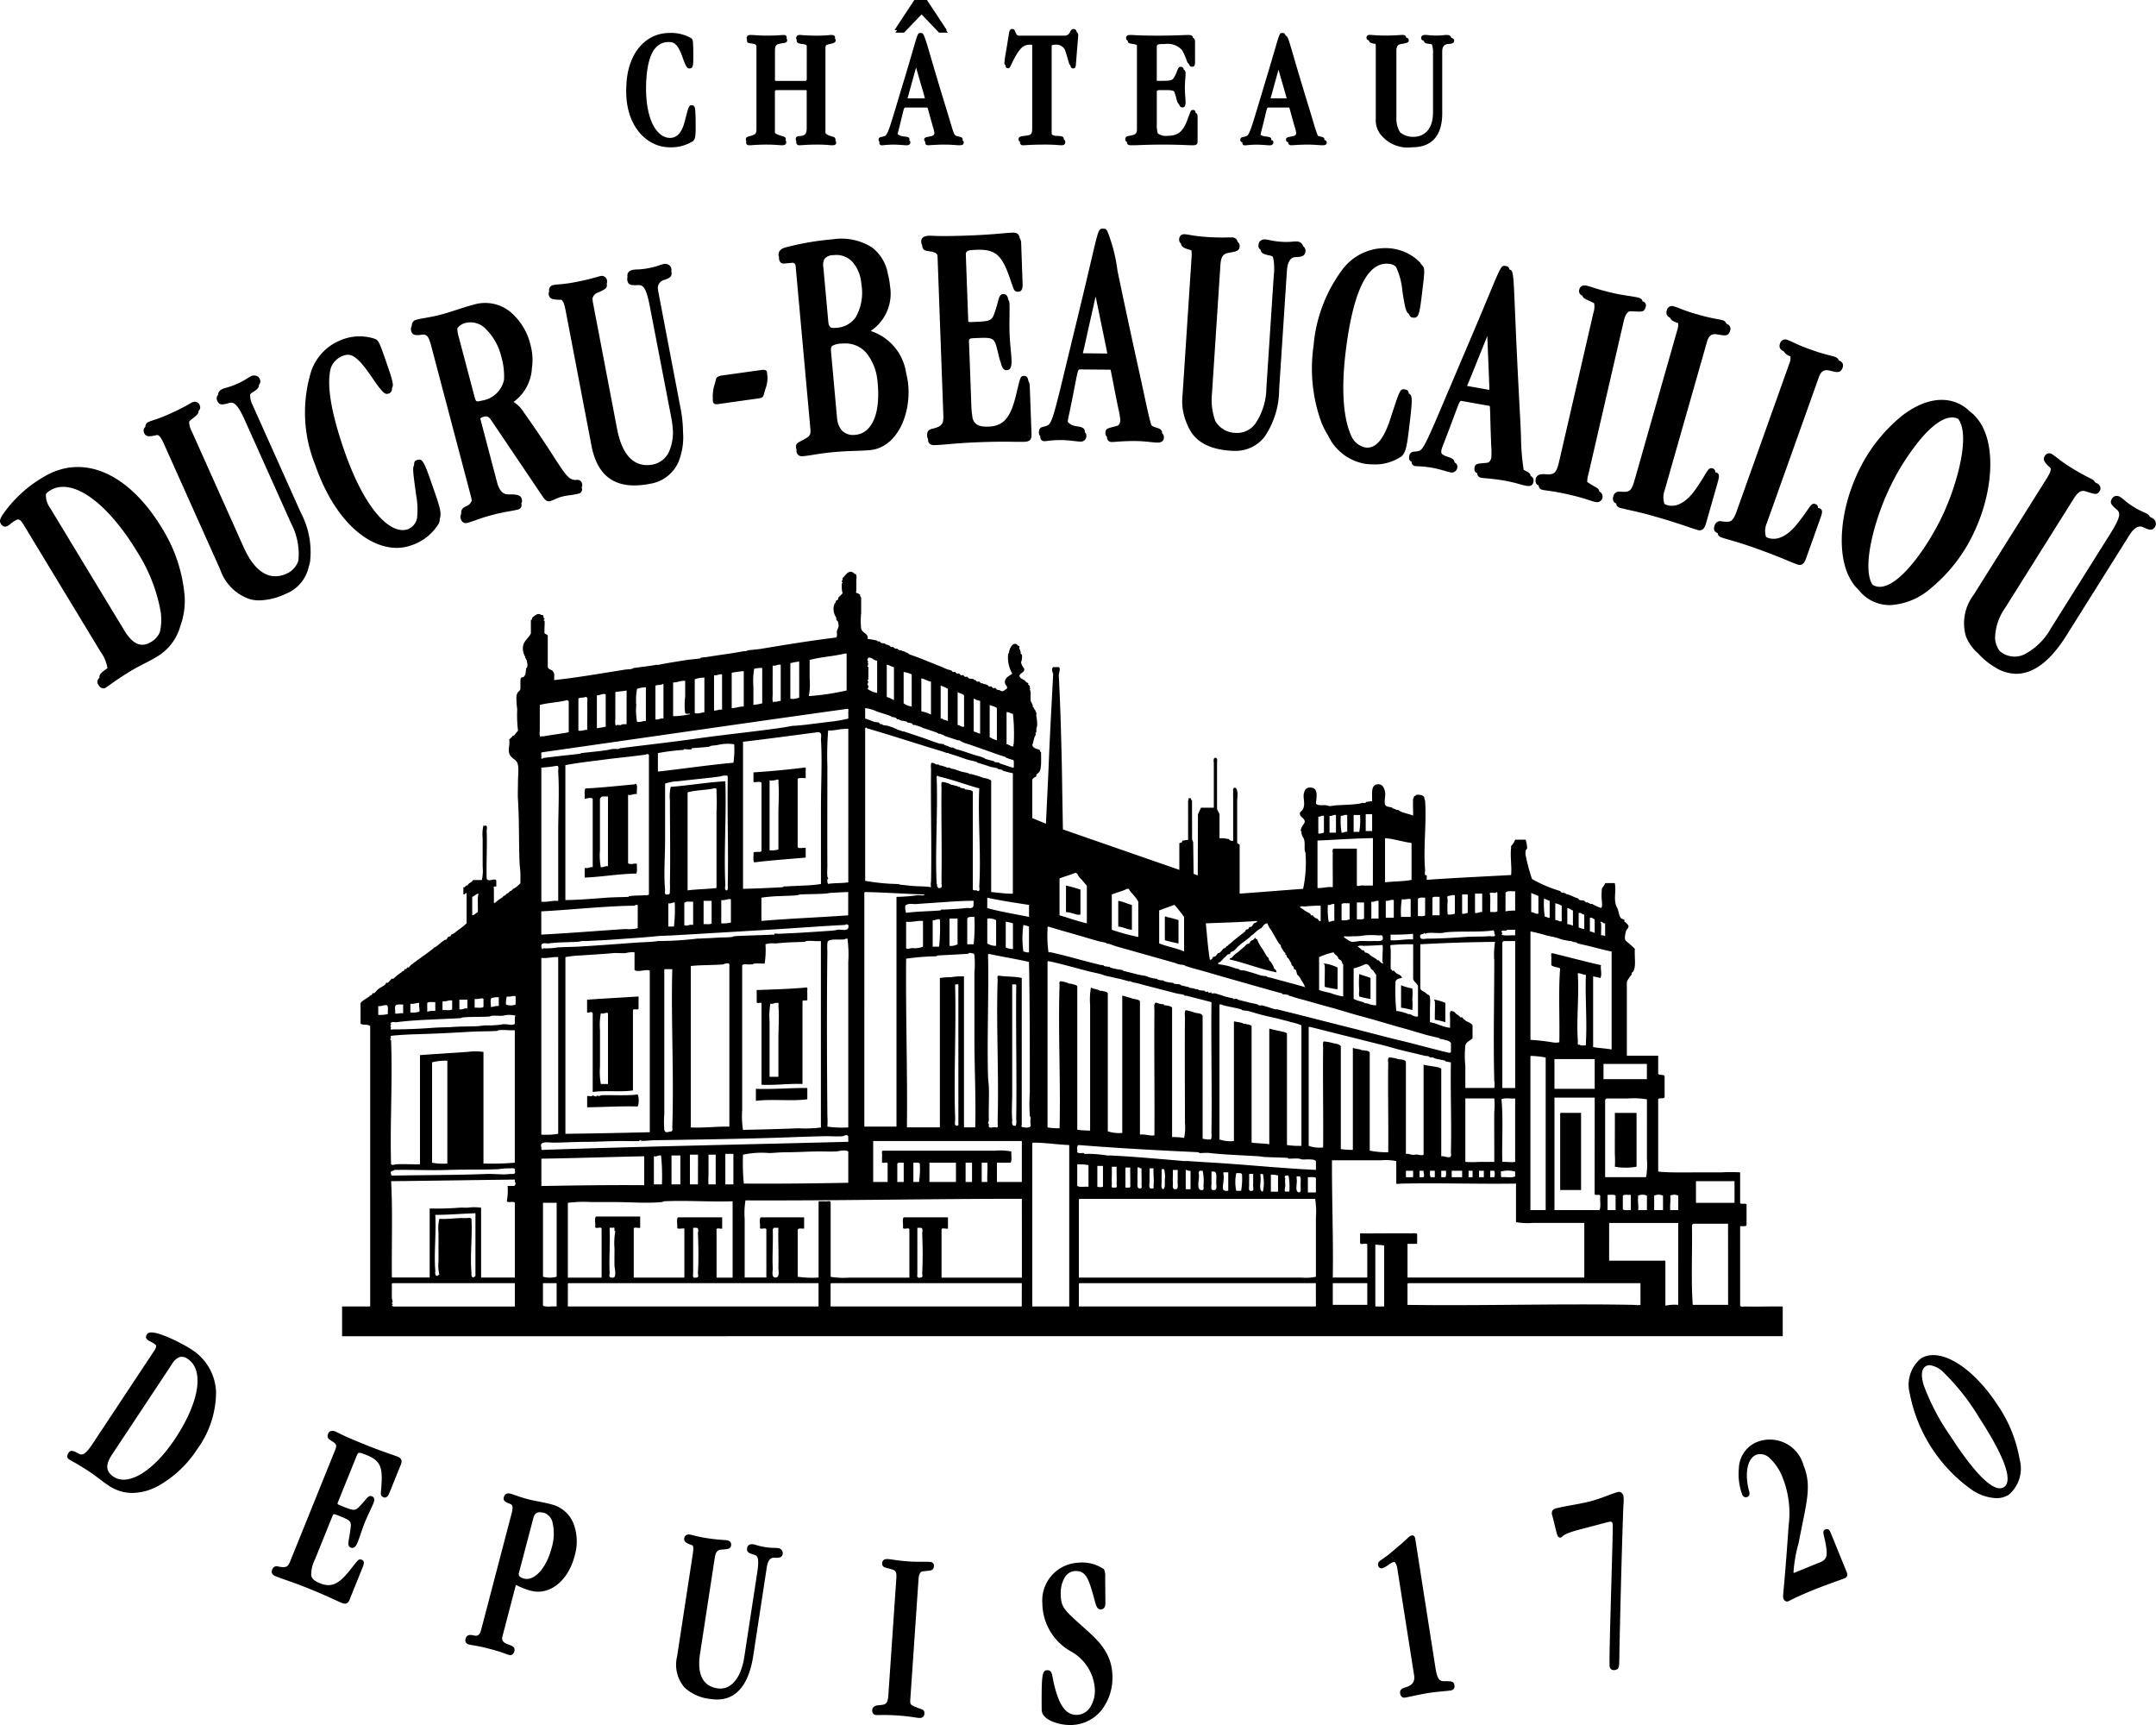 <svg xmlns="http://www.w3.org/2000/svg" viewBox="0 0 150 120">
    <path d="M74.953 108.715a2.7 2.7 0 0 1 1.852.447 1.073 1.073 0 0 1 .086.543l.015 1.8c0 .3-.107.451-.326.453-.254 0-.318-.237-.443-.707-.063-.235-.149-.557-.284-.963-.258-.764-.516-1-1.015-1a.888.888 0 0 0-.749.43 2.126 2.126 0 0 0-.289 1.182c.007.892.252 1.112 1.431 2.167l.191.171c.964.862 1.961 1.753 1.974 3.395a3.675 3.675 0 0 1-.729 2.294A2.764 2.764 0 0 1 74.426 120h-.016c-.661 0-1.931-.315-1.936-1.057-.021-2.547.042-2.751.4-2.754.268 0 .307.209.373.553a8.507 8.507 0 0 0 .275 1.1c.321.991.756 1.454 1.371 1.454h.01a1.118 1.118 0 0 0 .907-.478 2.127 2.127 0 0 0 .363-1.281 3.217 3.217 0 0 0-1.684-2.666 3.885 3.885 0 0 1-1.969-3.335 2.628 2.628 0 0 1 2.433-2.821Zm-13.2-.261c.115.008.225.024.366.045.244.036.578.086 1.2.129.244.016.533.016.789.016h.162c.156 0 .291 0 .395.01a.422.422 0 0 1 .218.056.241.241 0 0 1 .092.231c-.02.294-.181.31-.5.342-.086.009-.19.019-.315.035-.11.014-.23.176-.253.51l-.569 8.311c-.031.452-.031.452.505.665.072.029.13.049.179.065.166.056.309.1.292.346a.3.3 0 0 1-.343.292h-.048a3.518 3.518 0 0 1-.3-.04c-.233-.036-.553-.086-1.073-.121a13.107 13.107 0 0 0-1.32-.039h-.266a.3.3 0 0 1-.213-.093.343.343 0 0 1-.066-.26c.02-.3.358-.323.484-.333.5-.038.6-.1.642-.786l.548-8.009c.034-.5-.045-.567-.3-.649a5.116 5.116 0 0 0-.3-.083c-.239-.062-.4-.1-.38-.361.002-.091.048-.293.371-.278Zm-13.871-1.709h.071c.1.015.2.04.32.071a8.736 8.736 0 0 0 .908.185c.6.092 1.007.118 1.224.132.087.006.144.01.172.015a.36.36 0 0 1 .234.121.286.286 0 0 1 .058.226c-.039.253-.2.267-.62.3-.3.015-.449.106-.524.593L48.7 115.07c-.15.979-.06 2.186 1.219 2.381.922.143 1.636-.7 1.864-2.183l.9-5.878c.172-1.12-.016-1.177-.253-1.249-.351-.1-.492-.186-.454-.439.019-.123.1-.323.442-.271a1.611 1.611 0 0 1 .2.052 4.192 4.192 0 0 0 .624.142 4.055 4.055 0 0 0 .64.054 1.577 1.577 0 0 1 .248.016.358.358 0 0 1 .328.387c-.043.288-.28.3-.583.282-.1-.006-.423-.018-.525.654l-.943 6.16c-.375 2.446-1.5 3.049-2.514 3.049a2.852 2.852 0 0 1-.429-.034 3.147 3.147 0 0 1-1.826-.786 2.434 2.434 0 0 1-.528-2.187l1.095-7.157c.071-.464.009-.551-.061-.575-.41-.14-.576-.238-.538-.486a.3.3 0 0 1 .342-.252Zm50.33.069a.2.2 0 0 1 .151.031.287.287 0 0 1 .1.2L99.866 116c.131.832.274.964.662.954h.123c.347 0 .5.025.539.283a.3.3 0 0 1-.055.256.381.381 0 0 1-.235.11c-.059.009-.208.024-.4.042-.333.032-.789.076-1.1.125s-.7.131-1.035.2c-.263.056-.5.106-.642.129h-.035a.237.237 0 0 1-.141-.047.364.364 0 0 1-.135-.244c-.047-.3.193-.372.386-.43.472-.148.653-.4.587-.827l-1.159-7.366a1.114 1.114 0 0 0-.145-.465.13.13 0 0 0-.146-.053 1.363 1.363 0 0 0-.349.2 1.329 1.329 0 0 1-.44.233.226.226 0 0 1-.17-.043.256.256 0 0 1-.1-.167c-.033-.2.084-.284.3-.43.129-.089.306-.21.554-.415.661-.543.991-.848 1.168-1.012s.222-.204.312-.218Zm14.352-3.023a.282.282 0 0 1 .213.03.4.4 0 0 1 .174.248 3.327 3.327 0 0 1-.007.669c-.034.918-.125 3.355-.266 9.651-.007.326-.011.586-.013.794-.01.792-.011.914-.258.98a.534.534 0 0 1-.134.019.275.275 0 0 1-.279-.238c-.044-.167.017-2.446.116-5.9.054-1.906.11-3.876.093-4.012-.052-.194-.058-.221-.494-.106l-1.86.49c-.929.245-1.094.411-1.156.473a.224.224 0 0 1-.106.068.163.163 0 0 1-.127-.017c-.079-.046-.118-.148-.164-.32s-.093-.367-.141-.561c-.051-.209-.1-.425-.163-.645a.421.421 0 0 1 .016-.328.392.392 0 0 1 .253-.156c.3-.079.672-.147 1.065-.219.461-.084.938-.171 1.387-.289a12.43 12.43 0 0 0 1.093-.368c.286-.108.558-.209.756-.262Zm-77.507.358c.058-.223.216-.3.472-.24.076.02.165.052.28.093.214.077.508.182.979.305.187.049.4.089.617.132.28.055.6.116.949.209a2.229 2.229 0 0 1 1.536 1.311 3.516 3.516 0 0 1 .087 2.287c-.456 1.74-1.736 2.756-3.044 2.414a4.5 4.5 0 0 1-.873-.328l-.088-.042-.076-.034c-.01.03-.023.075-.041.142l-.889 3.4c-.057.217-.073.425.352.581.326.118.542.2.467.483a.4.4 0 0 1-.126.225.242.242 0 0 1-.154.052.351.351 0 0 1-.089-.012c-.07-.018-.136-.043-.226-.076a10.078 10.078 0 0 0-1.109-.343 10.576 10.576 0 0 0-1.156-.252 2.816 2.816 0 0 1-.293-.057.294.294 0 0 1-.235-.406c.085-.324.361-.268.627-.214.141.029.341.021.444-.373l2.123-8.11c.127-.487.072-.607-.082-.667-.359-.14-.519-.229-.454-.479Zm-12.071-4.591a.577.577 0 0 1 .431.065c.025.01.058.027.11.053.18.092.6.306 1.846.808.872.352 1.44.548 1.817.679.194.067.343.119.464.167.283.115.348.272.231.562l-.8 1.977c-.13.32-.289.334-.4.288-.213-.086-.2-.208-.174-.5.013-.143.032-.347.043-.645.04-1.057-.19-1.443-1.07-1.8-.264-.107-.457-.171-.539-.136-.045.019-.083.081-.142.226l-1.277 3.161c-.016.038-.052.127-.04.152s.042.051.2.115c1.006.406 1.006.406 1.422-.036.129-.137.223-.251.3-.341.169-.2.28-.337.468-.262.256.1.146.375.1.491-.06.15-.148.337-.244.543-.113.241-.241.515-.346.776-.136.337-.23.615-.312.859-.06.18-.112.334-.167.468-.094.233-.173.379-.3.431a.255.255 0 0 1-.2 0c-.225-.09-.181-.334-.115-.7.021-.116.045-.251.066-.405.107-.735.109-.749-.718-1.083-.442-.178-.442-.179-.512 0l-1.2 2.974a2.4 2.4 0 0 0-.275 1.153c.044.228.225.387.624.548.748.3 1.279.075 2.029-.867.116-.144.209-.262.285-.358.329-.416.389-.491.567-.419a.222.222 0 0 1 .158.214 1.014 1.014 0 0 1-.1.349l-.893 2.211a.434.434 0 0 1-.206.262.288.288 0 0 1-.112.021.674.674 0 0 1-.244-.06c-.116-.047-.26-.113-.45-.2-.357-.165-.9-.414-1.731-.751s-1.321-.506-1.7-.638c-.249-.087-.454-.158-.693-.255a.445.445 0 0 1-.254-.195.292.292 0 0 1 0-.247.324.324 0 0 1 .442-.233c.547.1.661.015.82-.38l3.113-7.708c.137-.338.111-.426-.186-.624l-.086-.054c-.156-.1-.317-.2-.211-.458a.306.306 0 0 1 .161-.198Zm99.218.771a2.431 2.431 0 0 1 3.279 1.619c.5 1.223.289 2.246-.091 4.1l-.263 1.315a10.043 10.043 0 0 0-.35 2.013.1.1 0 0 0 .025.041.078.078 0 0 0 .038-.009l1.806-.735c.457-.186.491-.471.4-1.081-.04-.28-.092-.5-.13-.655-.068-.281-.112-.466.069-.54.243-.1.323.1.408.3l1.051 2.583a.741.741 0 0 1 .077.289.256.256 0 0 1-.182.223c-.048.02-.212.079-.437.16-.49.177-1.231.446-1.705.639-.942.383-1.354.589-1.575.7l-.2.1a.251.251 0 0 1-.093.019.271.271 0 0 1-.244-.186c-.044-.108-.038-.171.017-.777.058-.646.167-1.847.338-4.337a6.664 6.664 0 0 0-.411-3.3 3.594 3.594 0 0 0-.9-1.368.928.928 0 0 0-.936-.244c-.716.292-.791 1.526-.5 2.54.022.078.087.312-.134.4a.253.253 0 0 1-.2 0 .316.316 0 0 1-.152-.176 4.106 4.106 0 0 1-.23-1.822 2.046 2.046 0 0 1 1.221-1.811Zm-84.33 4.92c-.526-.139-.682.033-.772.375l-1 3.8c-.048.185.069.316.349.389.729.19 1.555-.714 1.92-2.106a3.377 3.377 0 0 0 .078-1.756.921.921 0 0 0-.575-.702Zm95.75-10.734c1.31-.848 3.616.546 5.366 3.243a9.53 9.53 0 0 1 1.523 3.767 2.391 2.391 0 0 1-.75 2.452 1.576 1.576 0 0 1-.871.244 3.3 3.3 0 0 1-1.675-.561 10.692 10.692 0 0 1-4.343-6.693 2.39 2.39 0 0 1 .75-2.452ZM10.242 92.8c.306-.459 2.46.665 3.073 1.07a3.67 3.67 0 0 1 1.717 2.947 6.778 6.778 0 0 1-1.315 4 7.766 7.766 0 0 1-2.725 2.561 3.855 3.855 0 0 1-1.779.479 2.923 2.923 0 0 1-1.636-.5c-.252-.167-.48-.34-.7-.507s-.4-.305-.607-.44c-.6-.395-.955-.6-1.192-.729a4.718 4.718 0 0 1-.3-.178.215.215 0 0 1-.092-.139.378.378 0 0 1 .068-.276c.167-.253.359-.165.682.012.238.145.447.181 1-.652l4.276-6.456a.678.678 0 0 0 .154-.349c0-.043-.028-.095-.174-.192a1.877 1.877 0 0 0-.208-.116 1.717 1.717 0 0 1-.158-.086c-.226-.149-.197-.282-.084-.449Zm124.006 2.171a.5.5 0 0 0-.28.081c-.293.19-.333.641-.119 1.34a15.755 15.755 0 0 0 1.846 3.507c2.252 3.471 3.267 3.85 3.724 3.554s.525-1.376-1.728-4.847a15.756 15.756 0 0 0-2.45-3.114 1.7 1.7 0 0 0-.993-.526Zm-121.64-.587-.081.012a1.036 1.036 0 0 0-.557.489l-4.174 6.3c-.476.718-.442 1.181.111 1.548 1.032.681 2.8-.413 4.287-2.665 1.682-2.54 2.031-4.763.868-5.532a.673.673 0 0 0-.535-.141ZM58.626 40.21c.185-.151.458-.705.839-.279.193-.024.107.351.112.559s0 .452 0 .614c-.088.219.145.116.168.223.154-.024.052.208.168.223v1.117a4.891 4.891 0 0 0 0 1.061c.1.348.539.345.447.726a3.918 3.918 0 0 1 .671.112c.009 0 .017.046.056.056s.081-.013.112 0 .084.1.111.112.239.006.28.056.043.039.112.056c0 0 .164.051.168.056a.386.386 0 0 0 .168.112c.02.007.1-.015.112 0a.389.389 0 0 0 .168.112c.02.007.1-.015.111 0a.391.391 0 0 0 .168.112c.02.007.1-.015.112 0 .037.046.043.039.112.056 0 0 .164.051.168.056.038.046.043.039.112.056s.1.083.168.112c.18.073.407.141.615.223.515.2 1.108.445 1.677.67a3.8 3.8 0 0 0 .391.168 1.336 1.336 0 0 1 .224.056c.028.011.091.105.112.112.05.015.119-.019.168 0 .028.011.091.105.112.111.05.015.12-.019.168 0 .028.012.091.106.112.112.05.015.119-.019.168 0 .028.011.091.106.112.112.05.015.119-.019.168 0 .028.011.091.106.112.112.133.04.176 0 .335.056.02.007 0 .053.056.056a.238.238 0 0 1 .056 0c.028.012.092.106.112.112.049.015.121-.021.168 0s.08.094.112.112.1-.017.111 0c.048.059.193.062.335.112.029.01.091.105.112.111.05.015.119-.019.168 0 .028.011.091.106.111.112.05.015.12-.019.168 0 .029.011.091.106.112.112.107.032.149.006.224.056a.219.219 0 0 0 .279 0 .937.937 0 0 1 .168-.112c.148-.151-.193-.289-.112-.559.061-.275.324-.347.5-.5a2.322 2.322 0 0 1-.28-1.4c0-.005.054-.012.056-.056.011-.2.182-.605.391-.614.163-.007.139.03.224.112.013.012.106.044.112.056.018.04-.032.2 0 .224.007.005.053-.007.056 0s-.016.1 0 .111c.065.053 0 .168.056.224h.056a1.058 1.058 0 0 1-.056.559 1.114 1.114 0 0 0 .224.447c.019.3-.3.257-.335.5.035.18.247.21.391.335.047.041.052.074.112.112a.681.681 0 0 1 .112.056c.017.019-.019.1 0 .112.053.043.082.041.112.111.009.02-.016.1 0 .112.073.06-.011.024 0 .112a1.29 1.29 0 0 1 .056.223 3.847 3.847 0 0 0 0 .559 1.271 1.271 0 0 0 .112.223c.035.08.017.143.056.223.013.027.052-.006.056.056 0 .08.107.121.112.223 0 .036.044.069.056.112.019.069-.017.153 0 .223a2.967 2.967 0 0 1 .056.67 2.116 2.116 0 0 0-.056.223 1.976 1.976 0 0 1 0 .223c0 .008-.054.01-.056.056a.718.718 0 0 1 0 .168c-.1.085-.14.459-.224.67.042.237.31.249.5.336.048.045.033.153.111.167-.008.23.011.46 0 .67a2.845 2.845 0 0 1-.056.559c-.062.188-.171.216-.279.335-.017.018.019.1 0 .112-.078.064-.2.09-.28.223v2.682l.95.391s.187-3.77.224-4.861c0-.04.1-2.09.111-2.346.011-.2.168-3.116.168-3.185s-.161-.358 0-.5h.335c.232-.032.066.414.056.559.035.619.1 2.185.112 2.57.021.5.1 3.37.112 4.3.019 1.372.064 3.86.064 3.86l8.1 2.813V58.65l.165-.041.053-.129.392-.056v-2.738a.182.182 0 0 1 .035-.017l-.007-.145.172.01.024.124.048.041.007 2.7.074.188.03 2.2.289.111.013-4.243.209-.468h.895V53.06s-.051-.28.056-.335c.242-.067.168.279.168.279v3.28l.172.351v1.676h.335a1.268 1.268 0 0 0 .335.056c.012.126.167.108.264.149.008-.053.016-.093.016-.093v-2.866c0-.067-.008-.311 0-.429s-.055-.3.112-.335c.284.041.168.838.168.838v3.01a1.19 1.19 0 0 0 .171.118v3.408c1.476-.107 2.939-.228 4.416-.335a8.782 8.782 0 0 0 .168-2.459c-.011-.113-.05-.148-.056-.223-.027-.355.045-.648-.112-.894a.811.811 0 0 1-.112-.28c-.007-.035.009-.077 0-.112s-.055-.074-.056-.056c0-.253.22-.451.28-.615.009-.307-.294-.3-.336-.559-.023-.153.1-.183.168-.279a.574.574 0 0 0 .112-.28c.058-.272-.07-.655 0-.894s.148-.427.5-.391c.486.049.393.54.336 1.117.183.165.4.083.727.112.107.01.154.055.223.056.164 0 .33-.046.5-.056.517-.028 1.034-.036 1.565-.112.054-.008.129-.042.224-.056.04-.006.2.026.224 0v-.056a4.336 4.336 0 0 1 .447-.056c0-.605-.078-1.1.335-1.173.339-.06.49.181.559.5.062.287-.068.627 0 .894.087.2.32.152.5.223.023.009 0 .053.056.056a1.5 1.5 0 0 1 .28.112c.02.008.1-.015.112 0 .151.185.723.25 1.006.391.015-.28-.018-.665 0-1.006 0-.088-.027-.213.056-.223-.049-.179.145-.116.168-.223.219-.017.548.018.559.223 0 .051.049.129.056.223.106 1.47-.135 3.278 0 4.8 0 .03-.043.3 0 .335s.092-.025.112.056-.017.19 0 .279c1.931-.137 3.912-.225 5.87-.335.057-.588-.074-1.276 0-1.9 0-.017-.012-.1 0-.112a1.26 1.26 0 0 0 .279-.447h.727a2.337 2.337 0 0 1 .112.559c0 .09-.1.14-.112.223a1.524 1.524 0 0 0 0 .28 13.3 13.3 0 0 0 .448 1.676 9.287 9.287 0 0 0 1.789.782 1.487 1.487 0 0 1 .168.056c.032.017.085.1.111.112s.079-.008.112 0c0 0 .164.051.168.056.037.045.043.039.111.056.05.012.1.038.168.056.052.013.261.115.391.168a1.349 1.349 0 0 1 .168.056c.03.016.088.1.112.112.1.038.243.019.335.056.034.013.084.1.112.112s.079-.008.112 0c.057.014.123.074.224.112.02.007.1-.015.112 0a2.829 2.829 0 0 0 .615.279c.106-.1.053-.29.056-.447a3.88 3.88 0 0 1 0-.894c.02-.078.188-.238.224-.391h.671c.118.569-.1 1.069.112 1.62a.719.719 0 0 0 .056.112c.1.156.111.571.28.726.053.049.15.035.223.112.017.018-.019.1 0 .112a.874.874 0 0 1 .279.28c.031.216-.142.23-.168.391-.06.221-.142.541 0 .67s.44.365.615.559c-.04.618.1 1.191-.111 1.564-.021.036-.094.08-.112.112s.017.1 0 .112a1.976 1.976 0 0 0-.335.5v5.14h2.18v1.173c-.032.274.427.058.447.28v1.341c.054.277-.353.094-.447.224V81.5c.769.088 1.858.056 2.907.056h1.509a10.939 10.939 0 0 1 1.286 0v2.123c.048.138.389-.016.447.112v1.453c-.081.086-.286.049-.447.056v5.531c.083.111.22.053.335.056.761.02 1.782-.014 2.628 0v2.067H23.8v-2.069h1.956v-19.5c-.13-.149-.5-.059-.671-.167v-1.4c.024-.139.182-.208.28-.28s.229-.144.335-.223c.031-.024-.009-.053.056-.056a.552.552 0 0 0 .112-.056c.019-.014.039-.1.056-.112s.088.017.112 0c.1-.075.173-.2.279-.28.159-.12.332-.192.5-.335.017-.014.041-.1.056-.112s.088.017.112 0c.105-.077.173-.2.279-.28.02-.015.1.019.112 0a3.52 3.52 0 0 1 .559-.447c.032-.023-.009-.052.056-.056a.552.552 0 0 0 .112-.056c.02-.014.039-.1.056-.112s.088.018.111 0 .039-.1.056-.111.09.017.112 0c.076-.062.111-.153.224-.224.086-.055.127-.1.224-.167.433-.323.871-.614 1.286-.95.036-.06.109-.073.168-.111.088-.057.167-.132.279-.223a1.948 1.948 0 0 1 .224-.168c.026-.017.041-.047.056-.056.039-.023.124-.024.168-.056s.065-.131.112-.167.118-.019.168-.056c.019-.014.039-.1.056-.112a.825.825 0 0 0 .224-.112c.094-.072.182-.151.279-.223a4.045 4.045 0 0 0 .559-.447v-2.007c.039-.308-.235.223-.224-.112v-.391c.172.042.107-.153.279-.111.064-.2.317-.2.391-.391h.615a2.991 2.991 0 0 0 .056-.95v-1.955a2.691 2.691 0 0 1 .056-.894c.05.035.1.068.112 0 .2 0 .107.282.111.391.04.981-.03 2.247 0 3.3.078.305.64-.091.671.168v.335c.022.134-.255-.031-.168.167v1.006c.025.081.049-.006.112 0a1.8 1.8 0 0 1 .447-.335c.038-.028.076-.086.111-.112s.076-.029.112-.056.076-.086.112-.111.076-.029.111-.056.076-.086.112-.112.076-.029.112-.056.076-.086.111-.111l.112-.056a2.62 2.62 0 0 0 .391-.335c0-.252.007-.49 0-.726s-.045-.437-.056-.67c-.061-1.336-.016-2.966-.112-4.414-.025-.383 0-.832 0-1.229 0-.519.108-1.188-.111-1.452-.134-.161-.425-.275-.5-.559-.093-.338.068-.556 0-.95.063-.06.1-.1.168-.167.031-.03.053.008.056-.056s.075-.02.112-.056c.1-.1.173-.231.279-.335a8.751 8.751 0 0 1-.056-1.509 5.064 5.064 0 0 1-.056-.838.6.6 0 0 1 .111-.335c.026-.04.086-.076.112-.112a.292.292 0 0 0 .056-.112v-.615a.313.313 0 0 1 .056-.167c.036-.037.131-.019.168-.056.139-.141.127-.217.168-.5 0-.017-.012-.1 0-.112s.055 0 .056 0a.665.665 0 0 0 0-.447c-.007-.02.015-.1 0-.112s-.053.007-.056 0 .016-.1 0-.112-.053.007-.056 0 .016-.1 0-.112a1.187 1.187 0 0 1-.168-.615c.027-.486.333-.6.559-1.006v-.95c.106.02.067-.13.112-.168.073-.059.372-.38.615-.167.185-.036.137.118.168.223 0-.007.095.025.056.056 0 0-.094.08-.056.111h.056c.024.191-.018.478 0 .726-.078.283.256.153.224.391v2.067c.012.249.325.2.391.391.1.106.041.369.056.558 1.659-.18 3.285-.466 4.919-.726.163-.026.287-.009.5-.056.046-.01.056-.048.111-.056.51-.076 1.052-.126 1.565-.223.054-.01.115.012.168 0 .509-.11 1.348-.242 1.956-.335.33-.051.582-.057.95-.112 0 0 .013-.054.056-.056.264-.014.561-.07.839-.112.718-.107 1.418-.2 2.124-.335.054-.01.115.012.168 0s.056-.048.112-.056c.334-.049.608-.055.95-.112 1.6-.267 3.462-.572 5.2-.782.111-.146.025-.284.056-.447.025-.13.121-.244.112-.391 0-.021-.019-.249-.056-.279a.4.4 0 0 1-.112-.167c-.007-.02.015-.1 0-.112a1.075 1.075 0 0 1-.168-.782c.012-.049.038-.1.056-.168s.039-.024.056-.056a1.2 1.2 0 0 1 .056-.167c.02-.026.1-.031.112-.056.037-.056.013-.122.056-.168.061-.066.178-.173.279-.28a1.771 1.771 0 0 1-.056-.559.579.579 0 0 1 0-.111c.006-.022.056-.072.056-.056 0-.045-.066-.056-.056-.112a.792.792 0 0 1 .056-.112c.012-.026-.011-.103.004-.116Zm-19.9 49.055h-.95v1.564c.218.117.643.028.95.056Zm33.149-9.777c-.065.009-.061.088-.056.167v11.23h2.571v-11.23c-.862-.033-1.625-.165-2.515-.168Zm-36.056 9.777h-8.5c-.065.009-.06.088-.056.168.006.284-.007.6 0 .838a1.394 1.394 0 0 0 .056.28c0 .028-.055.073-.056.055 0 .07.046.082.056.168 0 0-.067 0-.056.056 0 .009.091 0 .056.056h8.5Zm35.273 0H57.843c-.065.009-.061.088-.056.168v1.452h13.3Zm-14.143 0H39.564c-.065.009-.061.088-.056.168v1.452h17.441Zm34.6 0H75.116c-.065.009-.06.088-.055.168v1.452h16.49Zm4.137-2.682v4.3h.614v-4.244c-.208-.024-.31-.032-.614-.056Zm21.074-1.508h-4.807V87.7h3.913v3.129a3.062 3.062 0 0 1 .894-.056Zm-2.627 4.19H97.98c-.065.009-.061.088-.056.168v1.341c5.2.074 10.638-.1 15.764 0a1.436 1.436 0 0 0 .447 0Zm6.093-4.135h-2.4a.153.153 0 0 0-.111.168c.035 1.808-.072 3.759.056 5.475h2.459Zm-25.1 4.134h-2.4v1.509h2.4ZM64.048 85.41h-.224v3.24q-.065.289.224.224c.2 0 .106-.24.112-.335.053-.879.032-1.946 0-2.738 0-.1.091-.381-.112-.391Zm-15.6 0h-.224v3.24q-.065.289.224.224c.2 0 .106-.24.111-.335.052-.879.032-1.946 0-2.738 0-.1.092-.381-.111-.391Zm-5.748-.016-.059.015h-.224v.167c.039.937-.052 2.092 0 2.961 0 .074-.085.347.112.335.215.045.249-.055.266-.175l.014-.1a3.229 3.229 0 0 0-.056-.5c-.01-.371 0-.8 0-1.229a4.821 4.821 0 0 1 .056-1.229c-.148.017.052-.313-.168-.223Zm28.395-2c-6.445 0-12.76.135-19.23.111a5.429 5.429 0 0 0-.056 1.285v4.079h1.509v-3.348c-.025-.161-.422.05-.447-.111.036-.225-.073-.594.056-.726h3.019v.782c-.188.017-.485-.075-.447.168v3.184a7.426 7.426 0 0 0 1.453.056v-5.308h.448c.116.033.367-.069.391.056v5.2a5.426 5.426 0 0 0 1.286.056h4.192v-3.357c-.025-.161-.422.05-.447-.111.036-.225-.073-.594.056-.726h3.075v.782c-.14.046-.481-.109-.447.112v3.3h5.59Zm-32.367.279h-.95v5.14a1.7 1.7 0 0 0 .95 0ZM91.5 83.4H75.116c-.065.009-.06.088-.055.167v5.308h15.484a3.407 3.407 0 0 0 1.007-.056v-4.08A5.88 5.88 0 0 0 91.5 83.4Zm-55.681-1.343c-2.872.035-5.732.082-8.609.112.115 1.934.03 4.5.056 6.7h2.628v-4.8a20.3 20.3 0 0 0 2.068-.056c.2-.012.366.006.559 0a3.568 3.568 0 0 1 .95 0v4.861h2.348v-5.2c-.078-.146-.474.027-.559-.112a3.985 3.985 0 0 0 .056-1.062h.391c.105.012.134-.052.15-.129l.018-.094c-.083-.007-.052-.131-.056-.22Zm61.323-1.285a3.734 3.734 0 0 0-1.062-.056h-3.41c-.012 2.75.1 5.377.056 8.157h2.4v-2.29c-.043-.162-.461.051-.5-.112V85.8c1.133.012 2.482-.017 3.522 0 .169 0 .418-.046.448.056v.67h-.671v2.347h12.3v-3.8h-3.577a4.528 4.528 0 0 1-1.174-.056v-2.68c-2.57.04-5.383-.054-7.882 0-.2 0-.445.043-.447 0ZM47.16 83.543l-.944.023c-.069 0-.081.048-.168.056-1.095.1-2.2 0-3.3 0h-1.619a8.365 8.365 0 0 0-1.621.056v5.2h2.348v-3.412c-.025-.162-.422.05-.447-.112.036-.225-.073-.594.056-.726h3.074v.783c-.14.046-.481-.109-.447.111v3.353h3.522v-3.409c-.152-.035-.444.071-.5-.056.036-.225-.073-.594.056-.726h3.074v.782c-.127.04-.436-.1-.391.112v3.3h1.118v-5.312c-1.582.056-3.184-.074-4.752 0Zm-14.081.857c-.944.025-1.825.113-2.795.112.076 1.205-.1 2.71 0 3.855.012.132-.073.408.168.391 0-.074.1-.051.112-.112a2.685 2.685 0 0 1-.056-.894v-2.011a3.006 3.006 0 0 1 .056-.95c.562.026 1.06-.047 1.509-.055h.391c.077 0 .283-.05.335.055.074 1.151-.1 2.6 0 3.688.014.159-.058.366.168.391 0-.088.142-.044.111-.168Zm21.075 1.01h-.335c0 .071-.072.077-.056.167.033.784-.045 1.854 0 2.626.013.234-.135.688.223.67.289-.043.16-.521.168-.726.033-.917-.025-1.912 0-2.738Zm59.31-2.291c-.19.015-.453-.043-.559.056v.95c.106.1.37.041.559.056Zm-6.932-9.666c-.065.009-.061.088-.056.168v10.56h1.062V73.565a7.01 7.01 0 0 0-1.006-.112Zm8.05 9.721a.764.764 0 0 0-.615 0v.112c-.031.338.051.7 0 .894h.615Zm-2.18 0c-.106-.1-.369-.041-.559-.056v1.062h.559Zm4.36 0a.642.642 0 0 0-.559 0c.047.255-.028.614 0 1.006h.559Zm-5.813-6.816h-2.8v7.822h3.13c.117-.218.028-.643.056-.95.03-.236-.437.027-.391-.223Zm4.752 6.816a.764.764 0 0 0-.615 0v1.006h.615Zm4.975-1.005h-2.683v1.509h2.683Zm-30.242-.335h-.223V82c.07.3-.164.909.168.949.185-.019.088-.322.112-.5-.018-.205.047-.495-.056-.614Zm1.118.111c-.106-.1-.369-.04-.559-.056v1.061h.559Zm-3.69-.279h-.168v.167c.074.333-.171 1.03.168 1.061a2.792 2.792 0 0 0 0-1.229Zm.7.05-.145.005V82.9h.5v-1.122a1.217 1.217 0 0 0-.5-.056Zm1.085.061h-.223c-.008.066-.1.127 0 .167a1.967 1.967 0 0 0 0 .5c0 .161-.095.374 0 .447h.279a4.394 4.394 0 0 0-.056-1.117Zm-2.46-.111h-.279v.167c.009.145-.012.358 0 .559.01.175-.093.51.168.447.227.022.062-.348.112-.5Zm-1.733-.112h-.335v.167c.085.257-.116.886 0 1.062-.013-.019.145.065.111.056.07.019.153-.014.224 0Zm.95.112c-.072-.077-.243-.055-.391-.056a2.792 2.792 0 0 0 0 1.229h.335a4.8 4.8 0 0 0 .06-1.172ZM84.4 81.5h-.112v.168c.006.163-.007.4 0 .614.007.194-.081.534.112.5.351.072.186-.373.224-.614-.016-.282.087-.683-.224-.671Zm-.727-.056h-.223c0 .071-.072.077-.056.168.109.365-.261 1.256.279 1.173.107-.024.054-.209.057-.28a3.508 3.508 0 0 0-.057-1.061ZM110 77.42v5.364h-1.453v-5.2c-.005-.079-.009-.158.056-.168H110Zm-28.064 3.967H81.6v.167c.013.176-.018.443 0 .67s-.091.557.224.5c.2-.04.077-.407.112-.615Zm-.95-.056h-.168v.169c.007.188-.008.436 0 .671.008.211-.074.491.112.559.157-.125.1-.385.112-.671a1.756 1.756 0 0 0-.056-.726Zm1.509.056v1.341h.335v-1.285c-.171.04-.2-.057-.335-.056Zm-2.236-.112h-.28v.167c.008.183-.01.433 0 .67s-.112.621.168.559c.172.046.1-.142.112-.223.046-.4-.036-.834 0-1.173Zm-1.052-.066-.066.01v.168c.013.2-.017.476 0 .726s-.1.605.224.559c.109-.049.053-.187.056-.279.015-.373-.011-.785 0-1.117-.135.023-.121-.1-.279-.056Zm-.569.01H78.3v1.173c.012.1-.056.28.111.223h.168c.11-.049.053-.187.056-.279.015-.373-.011-.785 0-1.117Zm-.95-.056h-.335v.168c.012.309-.017.743 0 1.006.006.1-.064.324.111.279h.168c.109-.037.053-.206.056-.279.016-.408-.012-.829 0-1.173Zm-.95-.056h-.392v1.453a.859.859 0 0 0 .392 0Zm-1.613-.119-.177.012v1.5c.167.112.527.032.782.056v-1.504a3.606 3.606 0 0 0-.782-.052Zm-30.305-.551c-2.394.047-4.75.132-7.155.167v1.9c2.365-.039 4.73-.077 7.155-.056Zm1.174-.056c-.216-.03-.273.1-.5.056v1.956h.559a14.249 14.249 0 0 0-.061-2.012Zm3.8-.056h-.5V81.5c0 .343-.027.648 0 .894h.5Zm-1.23 0H48v2.067h.559Zm-1.23.056h-.615v2.011h.615Zm3.69-.112h-.559v2.123h.559Zm7.994-.168c-.291-.151-.668-.007-.839 0-.38.016-.784 0-1.174 0-.812 0-1.5.056-2.292.056-.41 0-.791.04-1.174.056a6.3 6.3 0 0 0-1.845.112 14.5 14.5 0 0 0 .056 2.011c2.46.018 4.871-.011 7.267-.056Zm7.491.782h-1.845v1.341h1.845Zm2.18 0H68.3v1.341h.391c-.022-.5.036-.987 0-1.341Zm-1.062 0h-.447v1.341h.447Zm-4.752 0c-.161.007-.366-.031-.447.056v1.285h.447Zm1.118.056c-.081-.087-.286-.049-.447-.056v1.341h.391a5.8 5.8 0 0 0 .055-1.284Zm7.1-1.564H60.75v2.849h1.006V80.94c-.007-.16-.384.048-.391-.112v-.391c.033-.116-.069-.367.056-.391h7.826a4.161 4.161 0 0 1 1.118.056c-.024.255.056.615-.056.782h-.95v1.341h1.733Zm34.321 2.125a1.9 1.9 0 0 0-1.006 0c.058.217-.029.23.056.391.307-.028.732.062.95-.056Zm-1.453-.056h-.279v.447h.279a.729.729 0 0 0 0-.447Zm-1.509 0h-.279v.447h.279Zm-4.137 0h-.5v.447h.5Zm16.267-4.972a5.865 5.865 0 0 0-1.342-.056h-1.453a.153.153 0 0 0-.112.168v5.306h2.851a5.394 5.394 0 0 0 .056-1.285Zm-11.348 4.972h-.334v.447h.335Zm-3.41 0h-.335c.006.161-.031.366.056.447h.279Zm-.783 0h-.279v.447h.279c.091-.183-.012-.214 0-.447Zm2.684 0H101v.447h.727Zm-1.118 0h-.335v.447h.279c.087-.081.049-.286.056-.447Zm-64.788 0c.079-.247-.245-.156-.391-.167a3.757 3.757 0 0 0-.727.056c-1.126.052-2.353.013-3.577.056-1.245.043-2.5-.032-3.69 0-.068.1-.324.011-.224.28-.007.1.056.13.168.111 2.063-.04 4.411-.031 6.429-.111.582-.024 1.161.068 1.677 0 .116-.018.43.074.335-.226Zm39.241-1.789c-.185.02-.088.322-.112.5.133.114.312.042.447.056-.01 0 .031.049.056.056a.814.814 0 0 0 .168 0 8.7 8.7 0 0 1 1.4.112.814.814 0 0 0 .168 0c.653.031 1.223.063 1.845.112 1.076.084 2.385.193 3.354.279h.28c.857.063 1.744.106 2.627.168 2.084.146 4.168.351 6.261.447v-.615c-.1-.112-.256-.1-.391-.112-.168-.015-.382.01-.559 0-.1-.006-.125-.044-.223-.056-.244-.03-.565.009-.727 0-.033 0-.064-.056-.056-.056-.59-.028-1.057-.032-1.565-.056-.176-.008-.323-.045-.5-.056-1.1-.068-2.4-.107-3.354-.223-.244-.03-.565.009-.727 0-.034 0-.064-.056-.056-.056-2.796-.13-5.604-.278-8.336-.5Zm38.8-2.235v3.743a4.338 4.338 0 0 1-1.509 0 6.939 6.939 0 0 0 0-.838c-.007-.834.006-1.853 0-2.738v-.167Zm-78.878-5.769-.282.014c-.073.009-.077.052-.168.056-.614.029-1.241.021-1.845.056-1.218.072-2.424.134-3.634.167-.622.017-1.229.046-1.845.112-.073.079 0 .1 0 .167a.079.079 0 0 0-.056.056c-.007.057.055.066.056.112.11 2.837-.083 5.854 0 8.6.1.1.254.006.391 0 .554-.023 1.129.017 1.621 0V73.4c.552-.043 1.169-.08 1.621-.111.6-.042 1.107-.073 1.677-.112a4.077 4.077 0 0 1 1.118 0v7.763a19.329 19.329 0 0 0 2.18-.056v-9.219c-.379.034-.739-.045-1.118 0Zm-3.859 2.137a3.84 3.84 0 0 0-1.062.112v6.984a3.978 3.978 0 0 0 1.062.056Zm72.838 2.626h-2.012v4.414a7.017 7.017 0 0 0 .95 0h1.062c.007-1.065-.01-2.421 0-3.464a4.873 4.873 0 0 0 0-.95Zm1.453 0c-.307.028-.732-.062-.95.056.126 1.345.021 2.921.055 4.358.409-.013.56.042.894 0ZM91.16 71.442h-.112v8.269a2.27 2.27 0 0 0 1.006.112c.022-2.268-.029-4.756 0-6.928 0-.169-.045-.417.056-.447a3.222 3.222 0 0 1 .615.112c.187.047.461.059.559.223v7.152a5.2 5.2 0 0 0 .839.056v-7.1c.164.087.548.086.615.168.012.014.093-.006.112 0 .17.048.374.011.447.167v6.816a5.625 5.625 0 0 0 1.286.112c.023-2.026-.031-4.273 0-6.2 0-.123-.053-.284.056-.391a1.947 1.947 0 0 1 .615.112c.2.043.431.007.559.168v6.427c.255-.031.348.1.615.056s.484.1.615 0v-6.258c.322.077.688.108.951.168a.635.635 0 0 1 .279.112v6.09c.255-.031.348.1.615.056.111-.082.054-.244.056-.335.054-2.093-.041-4.239 0-6.258-.113-.007-.281-.053-.336-.056s-.036-.049-.056-.056c-.207-.069-.755-.121-.838-.223-.01-.012-.1 0-.112 0-.092-.011-.123 0-.168-.056s-.248-.048-.28-.056c-.615-.159-1.238-.287-1.844-.447-.4-.106-.82-.236-1.23-.335-.824-.2-1.647-.417-2.46-.614s-1.63-.416-2.46-.615Zm-32.142 7.71c.014-.336-.314-.118-.391-.111-.37.033-.765-.006-1.174 0-1.183.018-2.389.074-3.578.111-2.736.086-5.663.127-8.329.168-.332 0-.927.1-1.006 0-.029-.036-.069.056-.056.056-.4.016-.812 0-1.23 0-.789 0-1.625.052-2.4.056-.823 0-1.5.047-2.348.056-.329 0-1.024-.149-.838.335-.033.145.022.2.168.167 6.969-.242 14.05-.372 21.075-.559.182.058.081-.173.106-.279Zm25.992-9.274h-.168v9.386a2.265 2.265 0 0 0 1.006.112v-8.325c.219.046.6.081.671.168.012.015.092-.007.112 0 .144.054.375.045.447.167v8.1c.39.057.848.047 1.23.112v-8.044c.31.092.664.152.95.223a.6.6 0 0 1 .28.112v7.766a5.794 5.794 0 0 0 1.006.056V71.33a3.2 3.2 0 0 0-.727-.224c-.071-.018-.118-.044-.168-.056-.193-.048-.3-.071-.447-.111-.464-.125-.937-.218-1.4-.335-.367-.094-.73-.216-1.006-.28-.119-.027-.267-.024-.391-.056-.011 0-.013-.045-.056-.055-.373-.094-.672-.151-1.006-.224-.085-.019-.319-.061-.335-.111ZM72.936 66.86c-.065.009-.06.088-.056.168v11.4a3.885 3.885 0 0 0 .838.056c.082-3.258-.108-6.76 0-9.945 0-.076-.054-.217.056-.28a1.862 1.862 0 0 1 .615.168c.012.015.092-.008.112 0 .155.058.345.069.448.167v10a7.793 7.793 0 0 0 .894.056v-8.717A5.016 5.016 0 0 1 75.9 68.7c.175.1.54.132.615.223.011.014.093-.006.111 0 .174.049.359.044.447.167v9.61a2.5 2.5 0 0 0 1.007.112v-9.549c.219.041.405.116.615.167.182.1.505.054.615.224v9.274c.393-.039.614.094 1.007.056.019-2.832-.026-5.9 0-8.66 0-.23-.051-.439.056-.559.1-.039.175.03.279.056s.234.029.336.056v.055c0 .004.093 0 .111 0 .174.049.359.044.447.168v9a5.3 5.3 0 0 1 .839.056 3.74 3.74 0 0 0 .056-1.061c0-2.4-.022-4.954 0-7.263 0-.22-.049-.456.056-.559a4.047 4.047 0 0 1 .615.168c.207.06.468.024.558.223v8.548a1.986 1.986 0 0 0 .559.056c.1-.088.054-.375.056-.5.044-3.023-.033-6.071 0-9.052-.576-.154-1.244-.316-1.733-.447-.035-.009-.077.009-.111 0s-.049-.054-.056-.056c-.224-.068-.349-.058-.559-.112-.569-.145-1.152-.3-1.733-.447-.378-.094-.773-.208-1.062-.279a1.237 1.237 0 0 1-.391-.112c-.011-.013-.093.006-.112 0a36.16 36.16 0 0 0-.615-.167c-.164-.041-.157-.021-.28-.056-.249-.069-.475-.1-.727-.167-.106-.027-.219-.081-.336-.112-.232-.062-.488-.11-.727-.167-.952-.237-1.999-.55-2.907-.734Zm-34.1-.279c-.435-.025-.721.1-1.174.056v12.292a4.846 4.846 0 0 0 1.174-.056Zm5.31-.335a1.871 1.871 0 0 0-.615.056c-.3.026-.615-.02-.839 0-.748.067-1.616.116-2.348.167a6.54 6.54 0 0 0-1.006.112v12.292c2.016-.025 3.81-.059 5.87-.111V67.531c-.223-.149-.847.141-1.062-.056Zm2.627 1.173h-.5c-.065.009-.061.088-.056.168v9.945a6.6 6.6 0 0 0 0 1.061c.072.279.28.13.5.112.11-.062.053-.2.056-.28.125-3.673-.094-7.406 0-11.007Zm9.59-1.968-.254.013c-.073.009-.077.052-.168.056-.446.021-.906.023-1.342.056-.228.017-.442.04-.671.056a1.642 1.642 0 0 0-.671.056 6.3 6.3 0 0 1-.056 1.341c-.267.022-.749-.054-.838.056-.01.012-.095 0-.112 0-.251.036-.443-.064-.615.056V77.2a6.436 6.436 0 0 0 .056 1.4c1.272-.026 2.57-.06 3.857-.111a8.454 8.454 0 0 0 1.565-.056V65.464c-.34.031-.663-.041-1.006 0Zm12.435.907c-.065.009-.061.088-.056.167.062 2.347-.08 5.759 0 8.381.008.258.045.471.056.726.023.524-.023 1.71 0 2.291 0 .083-.062.195-.056.224 0 .007.047.015.056.056s-.019.12 0 .167c.064.159.309 0 .5.056.175.047.106-.171.112-.223.011-.11 0-.245 0-.336.089-3.21-.107-6.6 0-9.721 0-.093-.057-.214.056-.279.509.087 1.143.049 1.621.167v10.224c-.07.171.065.143.168.168.188.046.515 0 .447-.168a1.716 1.716 0 0 1 0-.447c0-.1-.043-.126-.056-.223a12.027 12.027 0 0 1 0-1.564c0-3.067.006-6.152-.056-9.107-.906-.208-1.871-.361-2.79-.559Zm-18.054.842c.034-.272-.169-.161-.279-.167-.064 0-.086.048-.168.056-.63.057-1.584.035-2.236.112v11.23c.956.044 1.75-.077 2.683-.056Zm8.217-1.9c-.183-.017-.143.049-.279.055-.43.023-.964-.061-1.118.168.08.006 0 .038 0 .056a4.811 4.811 0 0 0 0 .615c-.05 3.786-.03 7.752 0 11.454a5.281 5.281 0 0 1 0 .726 7.429 7.429 0 0 0 1.453.056V66.916a8.32 8.32 0 0 0-.056-1.616Zm8.609 1c-.191-.043-.14.048-.279.056-.669.04-1.452.079-2.069.111-.036 0-.062.057-.056.056a17.031 17.031 0 0 0-2.124.168c-.035 3.964.1 7.762.056 11.733h2.292v-10.39a5.505 5.505 0 0 1 .783-.056 4.307 4.307 0 0 1 .894-.056v10.5h.783c.055-1.993-.056-4.116-.056-6.146v-4.633a6.4 6.4 0 0 0 0-1.173c-.045-.152-.007-.12-.224-.17Zm-7.379-4.246c-.065.009-.061.088-.056.167V78.37h2.236V62.391a12.156 12.156 0 0 0 1.453-.112c.186-.016.463.057.5-.056-1.39-.04-2.724-.141-4.133-.167Zm10.4 6.416-.057.009h-.111v7.543c0 .635-.052 1.276 0 1.844.013.15-.093.5.223.447.1-.088.054-.375.056-.5.045-3.059-.033-6.146 0-9.163q.05-.218-.168-.167Zm-3.973 0-.053.011h-.112v.167c.072 3-.1 6.239 0 9.163.007.2-.087.5.112.5.1.007.131-.056.112-.167V68.7c-.013-.1.056-.28-.112-.223Zm-22.246 7.665a1.353 1.353 0 0 1 0 .838c-1.226-.033-2.345.041-3.522.056v-.782c.1-.026.2.034.335 0 .025-.006.069-.056.056-.056s.211.139.28.056.075 0 .168 0c.043 0 .094-.053.168-.056.721-.029 1.779.047 2.515-.056Zm11.795-.447v.783c-1.081.149-2.493-.034-3.578.111v-.838c1.254.042 2.354-.068 3.578-.056Zm-11.74-6.369v.844c-.037.128-.35-.019-.391.105v5.587c-.839.13-1.96-.022-2.8.112v-5.475c-.1-.173-.171-.03-.391-.056v-.894c1.184-.083 2.39-.144 3.578-.223Zm66.521 4.358h-2.8v2.067h2.8Zm-6.932-8.157c-1.887.022-3.448.074-5.2.167v3.073c.058.172.224.2.335.28.078.058.179.165.224.167.191.01.111.714.111 1.006v.894c.509.087.862.33 1.4.391v-.615c0-.22-.049-.457.056-.559a.9.9 0 0 1 .224.056c.041.023.122.137.168.167a1.21 1.21 0 0 1 .279.224c.015.018.091-.014.112 0 .083.058.087.163.168.167.065 0 .025.036.056.056.185.12.392.155.5.336v.894c-.152.176-.419.224-.5.5a7.081 7.081 0 0 0 0 1.453v1.508h2.012a1.339 1.339 0 0 0 0-.5c-.071-2.767 0-5.7 0-8.381a5.411 5.411 0 0 1 .056-1.284Zm1.4-.056h-.782a.153.153 0 0 0-.112.168v10.056h.894ZM56.055 68.7c.2-.053.078.22.112.335v.447c.051.219-.295.04-.335.168v5.754c-1-.03-1.839.1-2.851.056v-5.638c.009-.158-.344.046-.335-.112v-.838c1.154-.041 2.311-.072 3.409-.172ZM42.3 70.492c-.062-.111-.3.068-.5 0a4.531 4.531 0 0 0-.056 1.173v2.515a4.96 4.96 0 0 0 .056 1.229h.5Zm72.279 3.52h-3.018v1.061h3.018ZM54.1 69.76l-.056.006c-.18-.012-.236.1-.447.056a4.95 4.95 0 0 0-.056 1.229v3.855h.615V72.28c0-.744.067-1.64 0-2.291 0-.044.066-.272-.112-.223Zm18.838-5.3c-.065.009-.06.088-.056.167a8.569 8.569 0 0 0 .056 1.565c.006.081.093.04.168.056 1.138.247 2.223.583 3.3.838a1.271 1.271 0 0 0 .336.056c.05 0 .043.053.056.056a1.6 1.6 0 0 0 .391.056c.051 0 .042.052.056.056a5.118 5.118 0 0 0 .839.167c.05 0 .043.053.056.056.3.075.6.153.894.223a3.974 3.974 0 0 0 .559.112 1.5 1.5 0 0 1 .335.111 2.708 2.708 0 0 0 .559.112c.052 0 .04.051.056.056a1.483 1.483 0 0 0 .391.056c.052 0 .04.052.056.056a2.836 2.836 0 0 0 .615.112c.05 0 .043.053.056.056.137.034.32.026.447.056 0 0 .021.045.056.056.088.027.166.039.224.056.095.029.159.03.224.056a.225.225 0 0 0 .056 0c.048 0 .045.054.055.056.17.038.276.032.336.056a.666.666 0 0 0 .279.056c.051 0 .042.053.056.056.139.036.3.021.447.056v.056c.028.028.182-.009.224 0v.056c.029.029.181-.01.223 0v.056c.028.028.182-.008.224 0a5.753 5.753 0 0 1 .571.172l.155.052c.088.026.166.038.224.055.095.029.159.03.224.056a.209.209 0 0 0 .056 0c.049 0 .046.054.056.056.089.02.192-.022.28 0 .006 0 .019.045.056.056.088.027.166.038.223.056.088.026.167.038.224.056.088.026.166.038.223.055.083.026.172.043.224.056.229.057.465.073.559.167.029.03.181-.011.223 0 .258.066.58.179.727.224.083.025.171.043.224.056.035.008.077-.01.111 0 .538.14 1.054.261 1.565.391 1.176.3 2.347.6 3.522.894s2.342.613 3.522.894c.895.213 1.786.462 2.628.67.129.032.28.082.447.111s.409.149.391-.056v-.559c-.085-.171-.378-.2-.448-.223a.668.668 0 0 0-.279-.056c-.053 0-.04-.051-.056-.056-.3-.086-.606-.145-.894-.223-.581-.158-1.148-.341-1.733-.5s-1.155-.333-1.733-.5c-.6-.176-1.2-.326-1.789-.5-.576-.172-1.162-.35-1.732-.5-.605-.162-1.189-.342-1.789-.5a8.719 8.719 0 0 1-.727-.223.212.212 0 0 0-.056 0c-.053 0-.039-.051-.056-.056a1.406 1.406 0 0 0-.391-.056c-.052 0-.041-.052-.056-.056-1.364-.372-2.682-.758-3.969-1.117-.587-.164-1.158-.345-1.733-.5-.316-.087-.751-.2-.95-.28a.221.221 0 0 0-.055 0c-.057 0-.035-.048-.056-.056a1.183 1.183 0 0 0-.336-.056 1.377 1.377 0 0 1-.335-.111c-1.32-.368-2.709-.764-3.969-1.117a6.44 6.44 0 0 1-.5-.168.666.666 0 0 0-.279-.056c-.053 0-.04-.051-.056-.056-.158-.045-.346-.07-.5-.112-.585-.156-1.145-.334-1.733-.5s-1.208-.345-1.801-.525Zm33.541.335v7.543a14.291 14.291 0 0 1 1.509.168 1.267 1.267 0 0 0 .5 0c.035-1.7-.071-3.536.056-5.14-.186-.094-.469-.09-.615-.223v-.447c.033-.116-.069-.367.056-.391 1.143.273 2.253.579 3.41.838-.076.171.092.661-.056.894a3.667 3.667 0 0 0-.5-.112v4.916c.411.074.881.088 1.286.168V66.19c-.475-.085-.931-.219-1.4-.335-.307-.077-.694-.16-.951-.223-.034-.009-.052-.055-.055-.056-.17-.046-.342-.052-.391-.112-.01-.013-.094 0-.112 0-.208-.041-.354-.06-.559-.112-.1-.025-.214-.077-.335-.111-.268-.077-.466-.1-.727-.167a11.169 11.169 0 0 0-1.118-.28Zm3.3 2.905v.168c.085 1.465-.112 3.19 0 4.581 0 .043-.065.272.112.223.072.077.243.055.391.056.083-.01.051-.135.056-.223.087-1.568-.065-3.2 0-4.693-.224 0-.335-.112-.559-.112Zm-73.9 2.961a1.687 1.687 0 0 0-.894 0c-.257.012-.544-.013-.727 0-.095.007-.172.053-.223.056-.6.035-1.251.008-1.789.056-.094.008-.174.053-.224.055-1.444.085-3.112.108-4.416.28-.151.02-.366-.086-.447.112.116.015 0 .123 0 .167s.056.062.056.056c0 .079-.086.095 0 .168 0 .031.045.063.056 0a37.13 37.13 0 0 0 2.851-.112c.474-.035 1.012-.032 1.342-.056.634-.046 1.183-.03 1.733-.056.2-.009.365-.047.559-.055a7.619 7.619 0 0 0 1.118-.056c.349-.106.71.124.95-.056.01-.191-.049-.454.05-.56Zm63.95-1.117a3.284 3.284 0 0 1 .727.223v1.341a4.782 4.782 0 0 0-.727-.167c-.016-.382.021-.878 0-1.229 0-.064 0-.1-.056-.111-.015-.05.017-.056.051-.059Zm-1.509-3.855a14.5 14.5 0 0 0-1.565.056c-.053.092 0 .2 0 .335.013.449-.01.95 0 1.341.07.006.077.07.111.112.015.018.092-.013.112 0 .052.035.1.119.168.168.125.087.368.13.391.335-.209.033-.418.067-.448.279a14.4 14.4 0 0 0 .056 2.011 2.865 2.865 0 0 1 .838.223h.112c.1.029.166.1.223.112.075.019.116.04.168.056s.116-.012.168 0v-2.124c-.076-.2-.283-.276-.336-.5Zm-71.39 4.244c-.267-.043-.36.087-.615.056v.611a2.331 2.331 0 0 0 .671-.056c-.018-.201.048-.491-.056-.611Zm1.118-.055c-.175.011-.41-.038-.5.055-.127.078-.021.389-.056.559.092.076.326-.045.559 0Zm1.118-.112c-.231-.007-.35.1-.615.056v.614a1.619 1.619 0 0 0 .615-.056c.069-.097-.042-.371.001-.614Zm1.118-.056c-.19.015-.453-.043-.559.056v.615a1.4 1.4 0 0 1 .559-.056Zm1.174-.111c-.281-.039-.39.095-.671.056v.614c.222-.021.536.051.671-.055Zm66.018-1.062a3.388 3.388 0 0 0 .783.223 3.486 3.486 0 0 1 0 .726 4.5 4.5 0 0 1 0 .782 4.728 4.728 0 0 0-.783-.167ZM32.52 69.542h-.559v.671c.244.039.315-.1.559-.056Zm1.118-.056c-.131-.1-.356.058-.615 0v.614c.206-.018.495.048.615-.056Zm1.062-.112a1.4 1.4 0 0 0-.5.056c-.128.1-.021.426-.056.615.223.018.31-.1.559-.056Zm1.174-.055c-.131-.1-.356.058-.615 0a1.791 1.791 0 0 0-.056.559.893.893 0 0 0 .671 0Zm59.152-2.251-.066.016a3.628 3.628 0 0 1-.783.279v2.123a2.15 2.15 0 0 0 .448.168 1.053 1.053 0 0 1 .168.055.2.2 0 0 0 .056 0c.053 0 .039.051.055.056.157.047.213.029.28.056a1.371 1.371 0 0 0 .559.111V67.81c-.12-.123-.174-.31-.336-.391-.131-.217-.239-.414-.447-.335Zm-.457.687c.243.111.539.169.783.28v1.453a4.787 4.787 0 0 1-.783-.167 1.007 1.007 0 0 1 0-.391 7.385 7.385 0 0 1 0-1.176Zm-1.789-1.508a5.185 5.185 0 0 0-1.006.335v2.291c.277.1.57.148.839.223a3.979 3.979 0 0 0 .838.224v-2.236c-.1-.054-.053-.142-.111-.223a1.233 1.233 0 0 0-.224-.167c-.025-.237-.264-.258-.335-.448Zm-.615.782a2.857 2.857 0 0 1 .894.279v1.508a6.585 6.585 0 0 1-.894-.167c-.018-.454.024-1.052 0-1.453 0-.064 0-.1-.056-.112-.009-.048.023-.053.057-.056ZM88.2 64.235c-.264 0-.318.2-.448.335-.254.085-.5.4-.671.5-.059.036-.065.072-.112.111-.248.207-.533.4-.783.615-.118.1-.212.235-.335.335-.057.047-.168.07-.224.112-.025.019-.031.089-.056.112-.043.04-.121.017-.168.056s-.1.109-.168.167c-.128.115-.232.234-.336.335-.029.029-.233.063-.111.167a4.684 4.684 0 0 1 1.006.224 1.782 1.782 0 0 0 .391.111c.052 0 .041.052.056.056.121.033.273.028.391.056.141.034.257.076.391.112.242.065.486.16.727.224.122.032.273.024.391.056.013 0 .012.045.056.056.164.041.157.021.279.056.754.212 1.492.4 2.236.614.063-.006.088.081.112 0-.035 0-.067-.008-.056-.056a2.242 2.242 0 0 0-.224-.391 2.517 2.517 0 0 0-.168-.279c-.028-.037-.094-.081-.112-.112-.06-.1-.055-.24-.112-.335-.014-.023-.093-.032-.112-.056-.033-.044-.031-.128-.056-.167s-.09-.073-.111-.112c-.033-.061-.026-.118-.056-.167-.056-.093-.112-.192-.168-.28-.021-.034-.091-.073-.111-.112-.033-.062-.026-.118-.056-.167 0-.008-.048.006-.056 0s.011-.092 0-.112-.09-.077-.112-.111c-.062-.1-.11-.185-.168-.28-.034-.056-.021-.1-.056-.167-.017-.031-.091-.077-.111-.111-.135-.215-.3-.516-.392-.67a2.542 2.542 0 0 0-.168-.28 1.259 1.259 0 0 1-.168-.279.356.356 0 0 1-.051-.166Zm-.9 1.005c.047-.01.053.022.056.056.045.011.055.056.111.056a2.4 2.4 0 0 0 .335.614c.116.187.219.374.336.559.034.054.079.069.112.112s.019.111.056.168c.024.037.091.078.112.112.052.083.1.167.168.279.027.047.024.111.056.167.022.039.091.078.112.112a.269.269 0 0 1 .056.167c-1.149-.23-2.12-.637-3.243-.894-.041-.118.071-.075.112-.112.064-.056.172-.193.28-.279.074-.059.153-.109.223-.167.116-.1.249-.216.392-.335.059-.049.106-.118.168-.168s.124-.016.168-.056c.028-.026.105-.217.223-.224a.283.283 0 0 0 .167-.167Zm8.888.5c-.4.024-.9.051-1.286.056-.149 0-.339-.05-.447.056a.972.972 0 0 1 .279.223c.046.043.113.019.168.056.026.017.03.092.056.112.044.033.129.031.168.056s.075.029.111.056.072.086.112.111c.143.094.31.188.447.28.009.006-.007.047 0 .055s.092-.014.112 0c.1.068.229.305.335.168-.108-.064-.054-.242-.056-.336-.006-.379.041-.667.003-.89Zm-8.72-1.676c-1.159.09-2.375.122-3.577.167.091.84.145 1.718.279 2.514.057.069.148-.04.168-.056s.031-.088.056-.112c.043-.04.121-.017.168-.056.088-.071.142-.219.224-.223.142-.007.3-.33.391-.335.11-.006.129-.162.224-.167.065 0 .025-.035.056-.056a3.325 3.325 0 0 0 .335-.279c.275-.229.565-.447.839-.67.028-.023.026-.089.056-.112.049-.037.124-.022.168-.056.026-.02.031-.088.056-.112.043-.04.121-.017.168-.056.066-.054.1-.167.168-.223s.203-.04.223-.165Zm-16.268.282a6.531 6.531 0 0 0 0 1.844c.131.017.21.088.391.056v-1.788a2.087 2.087 0 0 0-.391-.112Zm10.509-1.4c-.353.131-.715.254-1.062.391v2.291c.543.22 1.2.325 1.733.559v-2.4a10.094 10.094 0 0 0-.668-.837ZM58.906 64.29c-.071.019-.078.051-.168.056-1.738.087-3.517.23-5.31.335-2.207.129-4.481.268-6.652.391-.342.019-.815.024-1.118.056-.87.092-1.914.154-2.851.223-.675.051-1.388.079-1.957.112h-.335c-.109.007-.226.051-.335.056-.7.032-1.4.024-2.013.112-.131.018-.547-.122-.5.223a.254.254 0 0 0 .056.167c.026.033.074-.054.056-.056a4.68 4.68 0 0 0 1.006-.056c.458-.031.937-.031 1.4-.055 1.335-.072 2.814-.191 4.081-.28.472-.033 1.189-.042 1.509-.112a1.253 1.253 0 0 1 .168 0 23.214 23.214 0 0 0 2.572-.167 1.2 1.2 0 0 1 .168 0c.415-.03.727-.031 1.062-.056.369-.028.85-.022 1.174-.056.073-.007.124-.053.168-.056.924-.054 1.873-.068 2.795-.112v-.056c.022-.027.24 0 .28 0 1.334-.052 2.525-.134 3.8-.223a1.523 1.523 0 0 0 .28-.056c.366-.045.858.174.783-.335-.064.002-.074-.045-.119-.055Zm11.068-.167v1.787a1.265 1.265 0 0 0 .5.112v-1.787a2.112 2.112 0 0 0-.5-.112Zm-5.758-.056c-.445-.035-.723.1-1.174.056v1.844c.127.111.312-.059.559 0a1.721 1.721 0 0 0 .615-.111Zm1.174-.112c-.23-.044-.287.086-.5.056v1.844h.447a12.7 12.7 0 0 0 .053-1.9Zm1.23-.056h-.559v1.9a.961.961 0 0 0 .559-.112Zm2.219-.005-.151.005v1.732a1.082 1.082 0 0 0 .615.167v-1.787a1.051 1.051 0 0 0-.615-.112Zm-1.045-.106c-.2 0-.441-.031-.5.112v1.788h.447a12.653 12.653 0 0 0 .053-1.9Zm13.248 0c.049-.034.1-.068.111 0a5.747 5.747 0 0 1 .839.223v1.62a11.004 11.004 0 0 1-.95-.224Zm14.87 1.285a5.182 5.182 0 0 0-1.007 0 3.859 3.859 0 0 1-.782.056 3.408 3.408 0 0 1-.615 0c-.034.1.124.155.224.223a.84.84 0 0 0 .335.168 2.946 2.946 0 0 0 .5-.056c.272-.018.619.019.95 0 .354-.021.8.1.671-.335-.033-.108-.194-.053-.277-.056Zm2.4-.112a14.5 14.5 0 0 1-1.565.056v.391c.579.039.986-.094 1.565-.056Zm5.543-.238-.065.015c-.92.118-2.087.026-3.13.111-.146.012-.259.05-.391.056-.289.013-.666-.032-.95 0-.074.008-.122.052-.168.056a.064.064 0 0 0-.056-.056c-.061 0-.03.045-.056.056-.126.055-.3 0-.223.279.119.142.339.056.5.056.851 0 1.838-.059 2.571-.112.617-.045 1.228-.016 1.677-.056.179-.016.494.082.447-.112-.1-.065.03-.365-.224-.279Zm-25.329-2.891h-.112c-.322.162-.715.253-1.062.391v2.458a15.556 15.556 0 0 0 1.844.5v-2.455c-.177-.345-.475-.569-.671-.894Zm33.149 2.4c-.143.043-.257-.219-.335-.056.054.012.051.048.056.112.016.226-.012.55 0 .783a.362.362 0 0 1 .279.056Zm-6.261.447h-.559c-.042.144-.414-.041-.391.167.087.015.039.123 0 .168.218.117.642.028.95.056ZM44.371 62.95H44.2c-.012.051-.047.055-.112.056-2.09.026-4.508.3-6.429.391v1.62c1.69-.088 3.419-.223 5.031-.335.278-.019.573-.041.839-.056a2.465 2.465 0 0 0 .838-.056Zm66.32.891h-.078v.95a1.251 1.251 0 0 1 .335.112v-.95c-.117-.032-.159-.139-.335-.111ZM77.8 62.67c.363.047.611.209.95.279v1.732c-.359-.033-.592-.191-.95-.223Zm32.119.834h-.087v1.005a.909.909 0 0 0 .391.112V63.62c-.177.009-.187-.148-.391-.111Zm-62.976-.723c-.18-.012-.236.1-.447.056v1.62h.391a9.852 9.852 0 0 0 .056-1.675Zm62.1.391v1.118a.919.919 0 0 1 .391.112v-1.061c-.14-.047-.219-.153-.391-.168Zm-60.819-.447c-.19.015-.453-.044-.559.056-.043.012-.065.047-.056.112v1.453c.158.129.349-.064.615 0Zm1.286-.056h-.559v1.62c.19-.015.453.043.559-.056Zm1.342-.112c-.281-.039-.39.095-.671.056v1.62a2.332 2.332 0 0 0 .671-.056Zm23.981-1.844c-.36.143-.749.257-1.118.391v2.57c.636.184 1.234.406 1.9.559v-2.624c-.126-.124-.222-.258-.335-.391a1.286 1.286 0 0 1-.335-.447c-.053 0-.063-.046-.108-.056Zm18 2.179c-.207-.04-.24.1-.447.056a4.819 4.819 0 0 0 .056 1.173c.176.027.2-.1.391-.056Zm15.373-.056v1.173c.207-.033.324.172.447.056v-1.06a1.48 1.48 0 0 0-.447-.168Zm-16.323.168a10.1 10.1 0 0 0-1.118.056c-.092 0-.273-.05-.336.056a1.368 1.368 0 0 1 .336.224c.124.082.272.143.391.223.019.012.04.093.056.112s.092-.014.112 0c.056.04.1.123.168.168a.558.558 0 0 0 .112.056c.129.007.14.229.279.168Zm-32.869-.95c-.4.014-.791.035-1.174.056-.147.008-.288.046-.447.056-.616.038-1.107.028-1.677.056-.1 0-.178.044-.28.056-.4.046-.742.032-1.062.056a11.669 11.669 0 0 0-1.4.112v1.62c1.97-.173 4.041-.245 6.037-.391Zm34.882.782c-.19.015-.453-.043-.559.056v1.117a1 1 0 0 0 .559-.056Zm1.006-.056h-.5v1.173c.175-.011.41.038.5-.056Zm1.007-.112c-.217-.03-.273.1-.5.056V63.9h.5Zm11.515-.168a5.821 5.821 0 0 0 .056 1.285c.171-.04.164.1.335.056V62.67a3.283 3.283 0 0 1-.389-.17Zm-10.453.112c-.248-.044-.335.074-.559.056v1.173h.559Zm-28.285-.168v.726c.916.258 1.933.415 2.907.615v-.835c-.988-.148-1.97-.3-2.907-.5Zm29.459.112c-.1-.069-.371.043-.615 0a5.543 5.543 0 0 0-.056 1.229h.671Zm1.006-.112c-.161.007-.366-.031-.447.056-.034 0-.067.009-.056.056v1.173c.175-.011.41.038.5-.056Zm1.007-.056c-.175.011-.41-.038-.5.056v1.229h.5Zm-66.913-.223c-.153.052-.238.172-.391.223v1.285c.183-.022.247-.163.391-.223.008-.31-.01-.745 0-1.006.009-.168.075-.269.002-.276Zm40.919-.559a8.667 8.667 0 0 1 1.006.279v1.735c-.263.08-.632-.175-1.006-.167Zm27.056.67c-.225-.039-.319.054-.5.056-.054.068 0 .208 0 .335a5.553 5.553 0 0 0 0 .95 1.2 1.2 0 0 0 .5-.056Zm.895-.056h-.391v1.341c.182.032.26-.038.391-.056Zm4.416-.112v1.341c.191.014.268.141.5.112v-1.226c-.148-.094-.355-.129-.5-.223Zm-3.41.056h-.5v1.341c.23.044.287-.086.5-.056Zm-35.385.5c-.829 0-1.644.062-2.348.112-.562.04-1.081.069-1.621.112-.262.021-.567-.082-.783.112a1.21 1.21 0 0 0 .056.5c.756-.1 1.6-.1 2.4-.167-.012 0 .033-.049.056-.056a.814.814 0 0 1 .168 0c.593-.033 1.072-.051 1.565-.112.142-.017.463.088.5-.167Zm36.39-.614c-.041.126-.313.022-.447.056-.067.053 0 .133 0 .223.016.387-.012.795 0 1.117.175-.012.41.038.5-.056v-1.222c-.007-.044.004-.111-.051-.112Zm1.288-.05c-.206.018-.495-.048-.615.056-.044.012-.065.047-.056.112V63.4a3.36 3.36 0 0 1 .671-.055Zm-66.68-8.726-.065.01a8.025 8.025 0 0 1-1.006.112v9.331c.451.041.729-.091 1.174-.056v-4.75c0-1.38.084-2.9 0-4.19-.014-.213.1-.516-.168-.447Zm6.308-.828a.6.6 0 0 1-.168.056c-.907.127-1.84.209-2.8.335-.917.121-1.863.219-2.739.391v9.386c.972-.009 1.947-.1 2.907-.168.506-.034 1.021-.033 1.509-.056v-.056c0-.003.095 0 .112 0 .361-.052.706-.026.95-.056.1-.012.251.025.335-.056V52.5c-.048 0-.061-.044-.106-.054Zm5.478 1.508a.905.905 0 0 0-.391.056c-.966.135-2 .218-2.907.335a3.133 3.133 0 0 0-.95.168v3.911c0 1.132-.1 2.427 0 3.464.007.07-.091.4.168.335.211.032.154-.187.168-.28a4.437 4.437 0 0 0 0-.5c.04-1.9 0-3.938 0-5.755a3.021 3.021 0 0 1 .056-.95c1.3-.1 2.484-.311 3.8-.391.082 2.343-.109 4.938 0 7.207 0 .092-.092.377.112.391.107-.117.053-.251.056-.391.055-2.485-.042-5.021 0-7.431-.005-.089.008-.195-.112-.169Zm9.783-3.3c-.012-.068-.062-.034-.111 0v10.62a14.1 14.1 0 0 0 2.292.223c.076.007.111.045.224.056.247.025.424.038.559.056.558.072 1.018.022 1.509.111a1.025 1.025 0 0 1 0-.391c.053-2.558-.033-5.291 0-7.766 0-.185-.046-.463.056-.5a.5.5 0 0 1 .279.112.735.735 0 0 0 .168 0c.053 0 .039.051.056.056a2.232 2.232 0 0 1 .559.167.7.7 0 0 0 .168 0c.053 0 .039.051.056.056.107.032.179.026.279.056.171.051.33.119.5.167.2.057.489.082.559.167.011.014.093 0 .112 0 .123.034.268.076.391.112.17.05.332.117.5.168a1.188 1.188 0 0 1 .5.167v7.766c.507.033.955.126 1.509.112v-8.382a5.3 5.3 0 0 1-.671-.168c-.055 0-.036-.049-.056-.056a1.868 1.868 0 0 0-.28-.056c-.038-.01-.048-.054-.056-.056-.2-.062-.307-.059-.5-.112-.11-.03-.23-.078-.335-.112-.2-.062-.4-.128-.559-.168-.038-.009-.048-.053-.056-.056-.222-.068-.45-.1-.671-.168-.3-.095-.762-.274-1.006-.335-.072-.018-.119-.043-.168-.056-.069-.017-.075-.01-.112-.056-.012-.015-.092.007-.112 0a8.668 8.668 0 0 0-.5-.168c-1.695-.511-3.367-1.064-5.086-1.562Zm4.975 3.352c-.012-.068-.062-.034-.111 0v.112c.09 2.3-.12 5.093 0 7.375 0 .049.053.045.056.056.013.056-.053.043-.056.056-.012.062.045.033.056.056.036.081.022.146.168.112.2 0 .107-.257.112-.335.008-.136 0-.315 0-.447.032-2.025-.026-4.209 0-6.146 0-.169-.045-.417.056-.447a.82.82 0 0 1 .28.056.665.665 0 0 1 .28.112s.229.058.223.056c.165.051.3.063.335.111.013.016.092-.009.112 0s-.006.049 0 .056a.813.813 0 0 0 .279.056c.055 0 .037.05.056.056.2.063.41.018.559.168v6.76c-.026.194.3.032.335.167.2 0 .107-.257.112-.335.136-2.271-.1-4.618 0-6.816-.962-.265-1.846-.611-2.852-.835Zm-15.529.824-.067.014c-.581.127-1.3.116-1.845.28v6.816c.645-.088 1.522-.093 2.012-.167v-5.304a12.329 12.329 0 0 0 0-1.341c-.009-.072.065-.36-.168-.28Zm7.2-3.9c-1.752.224-3.484.466-5.255.671v10.231a80.708 80.708 0 0 0 2.739-.112c.057 0 .065-.045.112-.056a1.259 1.259 0 0 1 .168 0c.415-.03.706-.031 1.062-.056a10.53 10.53 0 0 0 1.342-.112v-5.363c0-1.547.092-3.239 0-4.693-.009-.132.106-.478-.168-.503Zm38.57 7.375c-1.322.019-2.569.114-3.857.168v3.3c.4.023.646-.1 1.062-.056.01-.755-.013-1.676 0-2.347 0-.077-.049-.283.056-.335h1.62v2.57c.09.083.28-.048.5 0h.615Zm-36.5-7.6c-.533-.03-.874.132-1.4.112a21.289 21.289 0 0 0-.056 2.458c0 2.3-.012 4.783 0 6.984 0 .261-.05.754.056.838.034.028-.055.072-.056.056 0 .115-.023.235.056.335.428-.075.976-.03 1.4-.112Zm37.341 7.6v3.073c.6-.071 1.288-.054 1.845-.167v-2.57c-.645-.082-1.174-.279-1.845-.335ZM44.2 54.513c.215.065.069.489.112.726-.255-.032-.348.1-.615.056v4.749c.146.15.534-.03.615.056-.021.221.051.535-.056.67-1.261.025-2.346.226-3.578.28v-.671c.249.044.335-.074.559-.056v-4.748c-.1-.133-.438-.031-.559 0 .023-.238-.054-.576.056-.726 1.173-.055 2.258-.183 3.354-.28.067-.006.104-.001.112-.056Zm-1.9.894h-.391a.282.282 0 0 0-.168.167v3.576a4.53 4.53 0 0 0 .056 1.173c.216.03.273-.1.5-.056ZM55.943 53.4c.2-.053.078.22.112.335v.391c-.19.015-.453-.043-.559.056v4.749c.077.128.389.021.559.056v.67c-1.2.109-2.42.189-3.578.335-.107-.135-.036-.449-.056-.67.1-.122.457.01.559-.112v-4.753c-.077-.128-.389-.021-.559-.056v-.67a59.604 59.604 0 0 0 3.522-.331Zm-1.845.832-.056.006a1.2 1.2 0 0 1-.5.056v4.856a1.625 1.625 0 0 0 .615-.056v-2.458c0-.708.064-1.563 0-2.179 0-.044.066-.272-.112-.224Zm38.012 2.52c-.194-.045-.215.083-.391.056v1.173c.182.033.26-.038.391-.056Zm1.621-.056c-.211-.043-.268.068-.448.056a4.869 4.869 0 0 0 .056 1.173c.176.027.2-.1.391-.056Zm-.783 0c-.207-.04-.24.1-.448.056v1.173h.448Zm1.677 0h-.448v1.173h.391a4.867 4.867 0 0 0 .056-1.173Zm.839-.056h-.447v1.173h.447ZM51.08 51.775a3.009 3.009 0 0 0-1.174.056c-.15.021-.331.031-.447.056-.051.011-.069.05-.112.056-.415.057-.82.065-1.23.112v.056c-.047.058-.479 0-.5 0-.04 0-.057.056-.056.056a14.718 14.718 0 0 0-1.789.223v1.285c1.762-.194 3.459-.454 5.255-.615a6.065 6.065 0 0 0 .053-1.285Zm9.112-2.514v.726a6.46 6.46 0 0 1 .614.223c.106.036.221.015.336.056.024.008.081.1.112.111s.079-.008.112 0 .046.053.056.056c.108.035.239.029.335.056.115.032.218.073.335.111.148.049.322.15.391.168s.118.044.168.056c.069.017.074.01.112.056.011.014.093-.005.112 0 .073.021.116.039.168.056l1.006.336c.424.142.851.31 1.286.447.089.028.239.026.335.056.017.005.009.044.056.056.072.018.119.044.168.056.069.017.074.01.112.056l.168.056c.034.008.078-.012.112 0 .1.035.166.1.224.112.571.143 1.124.378 1.621.5.133.033.22.083.335.112.04.01.045.052.056.056.206.07.453.127.615.168.039.01.047.053.056.056.108.034.24.026.335.056.017.005.009.044.056.056.072.018.118.044.168.056.072.018.118.044.168.056.072.018.118.044.168.056.072.018.118.044.168.056.141.035.134.065.279.056v-.447c-.018-.089-.078-.09-.168-.112-.133-.033-.22-.083-.335-.111-.043-.011-.042-.051-.056-.056-.223-.082-.444-.141-.671-.223-.632-.229-1.326-.468-1.9-.67a2.28 2.28 0 0 1-.671-.28c-.012-.015-.092.007-.112 0-.293-.11-.6-.19-.838-.279-.1-.037-.167-.1-.224-.112s-.074-.01-.112-.056c-.012-.015-.092.007-.112 0-.1-.038-.167-.1-.224-.112s-.118-.043-.168-.056c-.072-.018-.119-.044-.168-.056-.072-.018-.119-.044-.168-.056-.072-.018-.119-.044-.168-.056-.072-.018-.118-.044-.168-.056-.069-.017-.074-.01-.111-.056l-.168-.056c-.072-.018-.118-.044-.168-.056-.072-.018-.119-.044-.168-.056s-.079.012-.112 0-.081-.1-.111-.112a1.067 1.067 0 0 0-.28-.056c-.045-.012-.039-.049-.056-.056-.179-.071-.326-.053-.5-.111-.019-.007-.007-.044-.056-.056-.033-.008-.081.013-.112 0s-.077-.1-.111-.112a1.461 1.461 0 0 0-.28-.056c-.043-.011-.042-.05-.056-.056-.355-.131-.667-.215-1.006-.336a2.625 2.625 0 0 0-.783-.223Zm-1.23.049-.056.006c-7.081.986-14.125 2.011-21.186 3.017-.124.007-.024.237-.056.335-.039.186.116.09.168.056.8-.1 1.716-.2 2.46-.28.077-.008.119-.05.168-.056.715-.087 1.547-.144 2.124-.28a2.03 2.03 0 0 1 .391 0c.077-.008.119-.049.168-.056 1.785-.228 3.547-.421 5.311-.671 1.784-.252 3.569-.436 5.31-.67a23.58 23.58 0 0 0 1.4-.223 1.373 1.373 0 0 1 .168 0c.391-.037.694-.063 1.062-.112.445-.059.884-.108 1.342-.167a9.084 9.084 0 0 0 1.286-.223v-.335c-.034-.115.09-.388-.112-.335Zm11.068.23v2.235c.177-.006.382.247.5.112-.081-.022-.007-.073 0-.167a12.975 12.975 0 0 0-.056-2.067c-.178-.008-.246-.127-.447-.112Zm-1.174-.5v2.235a1.548 1.548 0 0 0 .5.223v-2.237c-.121-.122-.344-.14-.5-.224Zm-29.4-.335c-.586.158-1.314.176-1.9.335v1.676c0 .22-.049.457.056.559.009-.091.137-.04.223-.056.58-.106 1.216-.176 1.733-.28v-2.181c-.06 0-.068-.045-.116-.058Zm28.286-.112v2.291a3.88 3.88 0 0 1 .448.168v-2.294a1.48 1.48 0 0 1-.448-.167Zm-27-.112c-.132.073-.386.024-.5.112v2.235c.265.041.384-.063.615-.056-.012-.563.017-1.269 0-1.788-.014-.205.079-.506-.119-.505Zm1.4-.167c-.154-.112-.39.065-.615.056v2.291c.205-.037.425-.059.615-.112Zm24.484-.167v2.291c.183 0 .214.159.447.112v-2.183c-.115-.108-.311-.136-.447-.223Zm-23.031-.112c-.245.053-.538.058-.783.112 0 .579-.005 1.284 0 1.788 0 .224-.05.449.056.559.007-.124.237-.024.335-.056.072-.077.243-.055.391-.056Zm1.342-.223a1.723 1.723 0 0 0-.615.112 4.044 4.044 0 0 0-.056 1.117 4.467 4.467 0 0 0 .056 1.173c.265.041.385-.063.615-.056Zm20.509-.112v2.291c.036.007.077-.009.112 0s.04.049.056.056c.107.042.219.056.335.112V47.92a2.418 2.418 0 0 0-.5-.223Zm-19.313-.112H46.1c-.117.088-.371.039-.5.112v2.347c.244.039.315-.1.559-.056v-2.35c0-.034-.008-.066-.056-.056Zm1.537-.223c-.347-.03-.52.113-.839.112v2.343a5.194 5.194 0 0 0 1.062-.112c.044-.012.111 0 .112-.056-.094-.022-.262.055-.335-.056a4.278 4.278 0 0 1 0-1.118Zm16.43-.171v2.291a2.561 2.561 0 0 1 .671.224v-2.292c-.259-.039-.412-.184-.671-.223Zm-15.093-.056a1.989 1.989 0 0 0-.671.112v2.35c.137.082.472-.023.671-.056Zm1.23-.223c-.244-.039-.315.095-.559.056v2.458c.224.019.31-.1.559-.056Zm1.509-.223a5.223 5.223 0 0 0-.839.112v2.458c.311-.007.515-.119.839-.112Zm11.124.056v2.179a1.223 1.223 0 0 0 .559.223v-2.235a1.912 1.912 0 0 0-.559-.167Zm-9.839-.28a1.982 1.982 0 0 0-.559.056 4.885 4.885 0 0 0-.056 1.229v1.285a4.188 4.188 0 0 0 .614-.111Zm1.286-.223c-.244-.039-.315.095-.559.056 0 .63-.005 1.4 0 1.956 0 .238-.049.5.056.614.009-.091.137-.041.223-.056a.869.869 0 0 1 .28-.056Zm7.379 0v2.235a3.785 3.785 0 0 1 .5.224v-2.292c-.194-.03-.3-.149-.5-.167Zm-6.093-.223a4.238 4.238 0 0 0-.615.112v2.458c.114.073.453 0 .615-.056Zm3.3-.559h-.112c-.776.192-1.7.237-2.46.447v1.285a4.884 4.884 0 0 1-.056 1.229 16.978 16.978 0 0 0 2.627-.391Zm1.509.28c0 .071-.072.077-.056.167-.03.05.054.1.056.112.009.056-.053.042-.056.056-.01.05.055.051.056.056.006.086-.062.192-.056.223s.054 0 .056.056c.009.238.008.677 0 .838 0 .035-.056.063-.056.056 0 .054.061.07.056.112-.015.129-.115.186 0 .28.05.041-.047.216-.056.223a1.525 1.525 0 0 0 .671.279v-2.236c-.251-.026-.327-.227-.612-.223ZM3.026 33.184c2.75-1.662 5.912-.294 8.252 3.569A10.631 10.631 0 0 1 12.84 41.4a5.089 5.089 0 0 1-.289 2.135 3.566 3.566 0 0 1-1.614 2.136c-.325.2-.645.362-.955.522-.29.15-.565.292-.827.451a20.91 20.91 0 0 0-1.47.965 5.653 5.653 0 0 1-.364.248.239.239 0 0 1-.124.034.429.429 0 0 1-.34-.236.36.36 0 0 1 .066-.511c-.04-.214.135-.36.434-.578a.826.826 0 0 0 .119-.094 2.722 2.722 0 0 0-.492-1.153l-5.31-8.767c-.3-.5-.408-.467-.673-.306a2.392 2.392 0 0 0-.242.176 1.944 1.944 0 0 1-.183.134.392.392 0 0 1-.291.074.442.442 0 0 1-.246-.23.319.319 0 0 1-.026-.249 1.145 1.145 0 0 1 .176-.351 8.864 8.864 0 0 1 2.837-2.616ZM142.5 31.542a.349.349 0 0 1 .269.052 4.012 4.012 0 0 1 .329.24 10.3 10.3 0 0 0 .95.667 15.3 15.3 0 0 0 1.374.772c.078.039.131.066.157.082a.448.448 0 0 1 .185.2c.085.042.137.069.163.085a.425.425 0 0 1 .2.253.351.351 0 0 1-.05.278c-.167.267-.339.211-.848.048l-.03-.01c-.336-.124-.571-.082-.926.484l-4.751 7.569a3.793 3.793 0 0 0-.718 2.135 1.606 1.606 0 0 0 .329.9 2.342 2.342 0 0 0 .207.147 1.572 1.572 0 0 0 1.536.061 4.526 4.526 0 0 0 1.81-1.791l4.169-6.642c.808-1.287.616-1.453.372-1.663-.357-.3-.455-.454-.29-.717a.393.393 0 0 1 .244-.189.5.5 0 0 1 .379.1 1.908 1.908 0 0 1 .206.161 5.016 5.016 0 0 0 .646.477 4.739 4.739 0 0 0 .72.382 1.934 1.934 0 0 1 .268.132.512.512 0 0 1 .185.205 1.492 1.492 0 0 1 .177.092.437.437 0 0 1 .173.595c-.193.307-.452.21-.8.04-.122-.059-.5-.238-.99.546l-4.384 6.986c-1.267 2.019-2.472 2.653-3.486 2.653a2.833 2.833 0 0 1-1.5-.467 5.071 5.071 0 0 1-1.159-.958 3.051 3.051 0 0 1-.849-1.206 3.265 3.265 0 0 1 .551-2.867l5.076-8.087c.271-.431.341-.658.235-.756-.435-.4-.513-.576-.363-.815a.37.37 0 0 1 .234-.174ZM9.535 38.373C7.437 34.91 5.012 33.2 3.5 34.111a1.191 1.191 0 0 0-.295.241c0 .007-.006.014-.007.021a1.445 1.445 0 0 0 .285.956l5.164 8.528c.757 1.25 1.406 1.077 1.888.786a1.5 1.5 0 0 0 .582-.654 3.786 3.786 0 0 0 .05-1.5 11.554 11.554 0 0 0-1.632-4.116ZM132.356 28.9c1.384-1.057 2.769-1.352 3.9-.831a2.722 2.722 0 0 1 .789.552c1.941 1.43 1.747 5.274.35 8.294a11.166 11.166 0 0 1-3.161 4.092 4.626 4.626 0 0 1-2.742 1.087 2.733 2.733 0 0 1-2.176-1.053c-1.672-1.559-1.437-5.186-.107-8.063a11.123 11.123 0 0 1 3.147-4.078ZM17.478 26.164a.488.488 0 0 1 .372-.015.38.38 0 0 1 .216.2.356.356 0 0 1-.055.426c.018.226-.178.364-.45.52a.525.525 0 0 0-.16.147 1.463 1.463 0 0 0 .162.709l3.36 7.5a5.868 5.868 0 0 1 .648 3.436 2.752 2.752 0 0 1-.092.337 2.607 2.607 0 0 1-1.6 1.885 4.537 4.537 0 0 1-1.832.457 2.621 2.621 0 0 1-.636-.076 3.277 3.277 0 0 1-2.086-2.059l-3.917-8.746c-.209-.467-.359-.651-.5-.618-.577.139-.766.106-.882-.152a.353.353 0 0 1 .089-.422.351.351 0 0 1 .211-.337 4.043 4.043 0 0 1 .383-.14 10.346 10.346 0 0 0 1.084-.42c.709-.317 1.15-.566 1.387-.7l.177-.1a.415.415 0 0 1 .326-.024.352.352 0 0 1 .2.193.33.33 0 0 1-.07.419c.019.189-.136.315-.474.582a.992.992 0 0 0-.178.161 1.3 1.3 0 0 0 .154.62l3.64 8.129c.539 1.2 1.495 2.5 2.991 1.828a1.493 1.493 0 0 0 .8-.867c0-.023.011-.045.016-.068a4.542 4.542 0 0 0-.485-2.509l-3.217-7.172c-.623-1.392-.869-1.325-1.18-1.238-.45.13-.633.126-.761-.159a.376.376 0 0 1 .065-.438c-.006-.132.054-.286.307-.4a1.892 1.892 0 0 1 .248-.081 5.045 5.045 0 0 0 .761-.272 4.877 4.877 0 0 0 .713-.383 1.928 1.928 0 0 1 .265-.153Zm118.328 2.877c-.708 0-1.506.724-2.092 1.394a16.385 16.385 0 0 0-2.336 3.7c-.974 2.1-1.853 5.326-1.111 6.533a.922.922 0 0 0 .124.07c1.406.649 3.7-2.593 4.808-4.989.994-2.15 1.889-5.468 1.047-6.6l-.044-.025a.932.932 0 0 0-.396-.083ZM123.841 23.9a.38.38 0 0 1 .555-.239c.112.04.222.092.362.157a11.763 11.763 0 0 0 1.179.486 13.528 13.528 0 0 0 1.409.43c.12.03.2.051.271.075a.489.489 0 0 1 .283.191.27.27 0 0 1 .03.077.455.455 0 0 1 .269.207.391.391 0 0 1-.005.3c-.138.386-.4.322-.823.214-.459-.122-.67 0-.837.468l-3.607 10.114a1.372 1.372 0 0 0-.057.974.839.839 0 0 0 .159.07c.639.206 1.34-.14 2.026-1 .346-.435.562-.746.7-.952.237-.341.334-.483.548-.407a.24.24 0 0 1 .176.257v.02a.292.292 0 0 1 .107.017c.276.1.182.361.04.759l-.955 2.68c-.092.259-.2.5-.459.5a.54.54 0 0 1-.181-.035 12.625 12.625 0 0 1-.594-.237c-.477-.2-1.2-.5-2.433-.937a27.231 27.231 0 0 0-1.67-.529c-.24-.069-.428-.124-.557-.17-.178-.063-.263-.16-.269-.306a.374.374 0 0 1-.238-.195.479.479 0 0 1 .025-.34.4.4 0 0 1 .49-.282c.631.07.761.084 1.063-.764l3.646-10.224a.934.934 0 0 0 .073-.489.778.778 0 0 1-.458-.343c-.223-.109-.371-.259-.268-.547Zm-100.074-.261a3.367 3.367 0 0 1 2.284-.078c.286.109.325.187.835 1.663.408 1.18.539 1.587.38 1.777a.324.324 0 0 1-.259.384c-.241.083-.441-.126-1.2-1.236-1.057-1.55-1.476-1.558-1.916-1.407a1.415 1.415 0 0 0-.869.842q-.471 1.682.908 5.7c1.506 4.361 3.313 5.921 4.436 5.535a1.037 1.037 0 0 0 .649-.775 5.436 5.436 0 0 0-.044-1.494c-.229-1.617-.28-2.028-.165-2.175 0-.278.066-.323.2-.368.409-.14.479.03 1.268 2.317.377 1.09.44 1.431.323 1.76a.906.906 0 0 1-.059.317 3.509 3.509 0 0 1-1.979 1.553 2.938 2.938 0 0 1-.961.158c-1.954 0-4.3-1.82-5.673-5.785a9.687 9.687 0 0 1-.38-6.122 3.573 3.573 0 0 1 2.222-2.566Zm92.194-2.039a.38.38 0 0 1 .539-.275c.115.033.228.077.373.134a11.658 11.658 0 0 0 1.207.408 13.467 13.467 0 0 0 1.435.338c.121.022.206.038.274.057a.411.411 0 0 1 .334.274.345.345 0 0 1 .246.472c-.113.395-.374.347-.808.268-.466-.092-.669.039-.806.521l-2.943 10.325a1.42 1.42 0 0 0-.011.931.769.769 0 0 0 .223.094c.652.163 1.329-.227 1.958-1.13.317-.456.512-.78.641-.995.214-.356.3-.5.52-.442a.251.251 0 0 1 .16.115.3.3 0 0 1 .031.16.341.341 0 0 1 .064.012.25.25 0 0 1 .161.115c.063.113.031.281-.071.639l-.78 2.736c-.078.273-.179.534-.453.534a.562.562 0 0 1-.155-.024 11.456 11.456 0 0 1-.609-.2c-.489-.166-1.228-.417-2.488-.776-.7-.2-1.281-.328-1.7-.421-.243-.054-.433-.1-.564-.133a.4.4 0 0 1-.256-.17.313.313 0 0 1-.035-.143.343.343 0 0 1-.2-.164.479.479 0 0 1 0-.341.4.4 0 0 1 .47-.314c.633.029.765.035 1.012-.83l2.97-10.435a1.016 1.016 0 0 0 .049-.465c-.253-.086-.489-.174-.55-.371a.389.389 0 0 1-.238-.504Zm-82.969-.418a2.771 2.771 0 0 1 2.46.472 4.285 4.285 0 0 1 1.466 2.378 3.976 3.976 0 0 1 .088 1.592 3.094 3.094 0 0 1-1.276 2.335 2.3 2.3 0 0 1 .718.734 75.267 75.267 0 0 1 2.055 3.042c.618.956.929 1.436 1.235 1.585a.71.71 0 0 0 .367.067.325.325 0 0 1 .392.265.318.318 0 0 1-.03.256c0 .012.008.021.012.033a.3.3 0 0 1-.234.4 5.2 5.2 0 0 1-.587.108 5.062 5.062 0 0 0-.563.1 2.5 2.5 0 0 0-.453.167 2.264 2.264 0 0 1-.391.147c-.229.06-.4-.167-.537-.383l-3.527-5.23c-.177-.261-.291-.32-.508-.263a.555.555 0 0 0-.262.124c.006.031.013.064.022.1l1.123 4.263.041.145c.169.554.395.774.776.774.639-.011.852.062.919.319a.363.363 0 0 1-.029.309.369.369 0 0 1-.022.278.339.339 0 0 1-.22.149c-.149.04-.343.075-.568.116a13.411 13.411 0 0 0-2.4.634c-.2.07-.369.13-.538.175a.474.474 0 0 1-.121.017.322.322 0 0 1-.164-.042.423.423 0 0 1-.184-.277.406.406 0 0 1 .044-.336c-.042-.226.065-.4.331-.516a.64.64 0 0 0 .39-.375 1.274 1.274 0 0 0-.042-.273l-2.782-10.535c-.188-.712-.334-.807-.709-.744-.351.052-.6.028-.671-.249a.464.464 0 0 1 .032-.363l.008-.008a.394.394 0 0 1 .316-.429c.209-.055.427-.094.658-.134.286-.051.61-.108.993-.209.42-.11.764-.223 1.128-.341s.758-.248 1.243-.376Zm77.293-1.325.1.015c.14.032.272.074.441.129.295.095.7.224 1.462.4.3.069.661.125.979.175.276.043.514.08.683.12.11.026.3.072.318.265a.288.288 0 0 1 .23.382c-.082.357-.266.346-.673.326a12.98 12.98 0 0 0-.4-.016c-.145-.008-.343.192-.446.64L110.5 33.039a1.482 1.482 0 0 0-.069.49 6.714 6.714 0 0 0 .546.336c.154.083.28.155.292.326a.389.389 0 0 1-.151.743.692.692 0 0 1-.154-.019c-.1-.023-.216-.061-.367-.11a13.566 13.566 0 0 0-1.309-.367 15.451 15.451 0 0 0-1.636-.308c-.133-.018-.231-.031-.328-.053a.32.32 0 0 1-.274-.308c-.139-.051-.265-.174-.2-.464.082-.358.492-.328.646-.317.626.048.781-.028.987-.921l2.378-10.319a1.354 1.354 0 0 0 .05-.651l-.068-.038c-.14-.071-.257-.123-.35-.165-.215-.1-.365-.164-.4-.325a.335.335 0 0 1-.214-.432c.025-.107.126-.346.5-.264Zm-6.722.734c.889-2.138.889-2.139 1.192-2.085.135.024.212.04.267.248.263.058.27.231.378 2.791.059 1.395.147 3.5.32 6.73.045.818.077 1.495.1 2.057a16.493 16.493 0 0 0 .185 2.351c.07.042.135.078.188.1.147.074.286.146.295.33a.333.333 0 0 1 .2.394.32.32 0 0 1-.353.3 1.077 1.077 0 0 1-.184-.019 5.233 5.233 0 0 1-.437-.11 10.87 10.87 0 0 0-.961-.229c-.613-.11-1.1-.153-1.393-.179-.142-.013-.245-.022-.3-.033a.314.314 0 0 1-.255-.177.341.341 0 0 1-.027-.142.288.288 0 0 1-.172-.144.466.466 0 0 1-.015-.266c.043-.239.226-.255.529-.282.1-.009.22-.019.37-.038s.244-.23.265-.351a5.52 5.52 0 0 0-.008-.862c-.011-.293-.026-.69-.044-1.236l-.017-.618a17.037 17.037 0 0 0-.034-.88l-1.96-.349c-.114-.02-.138.008-.485.943l-.109.294c-.318.855-.514 1.361-.634 1.674a4.05 4.05 0 0 0-.181.506.538.538 0 0 0 .012.24 1.1 1.1 0 0 0 .125.1 1.459 1.459 0 0 0 .32.134c.207.069.456.155.458.39a.314.314 0 0 1 .191.351.386.386 0 0 1-.493.331 5.341 5.341 0 0 1-.357-.094c-.247-.069-.585-.164-.826-.207a7.026 7.026 0 0 0-1.039-.117 1.831 1.831 0 0 1-.225-.018.27.27 0 0 1-.236-.3c-.1-.034-.217-.127-.173-.376.055-.3.239-.317.4-.329a1.143 1.143 0 0 0 .313-.058c.3-.106.664-.971 2.027-4.19.3-.7.645-1.521 1.05-2.471a337.44 337.44 0 0 0 1.732-4.103Zm-57.386-2.226a.488.488 0 0 1 .364.07.378.378 0 0 1 .164.247.446.446 0 0 1 0 .212l.008.025c.068.356-.187.461-.555.57a.571.571 0 0 0-.388.56 2.337 2.337 0 0 0 .036.271l1.541 8.073a9.081 9.081 0 0 1 .174 1.674 4.559 4.559 0 0 1-.33 2.1 2.605 2.605 0 0 1-2 1.493 5.68 5.68 0 0 1-1.061.109c-1.647 0-2.628-.92-2.984-2.79l-1.8-9.411c-.1-.5-.2-.717-.344-.717h-.14c-.483-.011-.635-.1-.683-.35a.373.373 0 0 1 .03-.228v-.015a.355.355 0 0 1 .282-.429 4.021 4.021 0 0 1 .405-.048 10.411 10.411 0 0 0 1.152-.159c.762-.145 1.249-.286 1.511-.361.1-.028.163-.046.2-.052a.365.365 0 0 1 .469.284.373.373 0 0 1-.015.23s0 .007 0 .01c.059.309-.1.386-.59.613a.571.571 0 0 0-.4.414 2.26 2.26 0 0 0 .04.338l1.671 8.748c.247 1.295.88 2.774 2.49 2.467a1.571 1.571 0 0 0 1.167-1 3.369 3.369 0 0 0 .229-1.266 6.879 6.879 0 0 0-.119-1.006L45.21 21.31c-.286-1.5-.539-1.487-.864-1.476-.469.022-.645-.024-.7-.33a.449.449 0 0 1 .012-.223v-.017c-.029-.15-.017-.414.391-.495a1.862 1.862 0 0 1 .262-.023 5.02 5.02 0 0 0 .8-.09 4.876 4.876 0 0 0 .78-.207 1.868 1.868 0 0 1 .286-.084Zm47.123.515a3.732 3.732 0 0 1 3.353-1.61 3.369 3.369 0 0 1 2.088.929.539.539 0 0 1 .121.175l.064.061c.21.224.211.311.022 1.867-.192 1.581-.231 1.844-.666 1.791-.114-.014-.2-.08-.268-.272-.189-.09-.278-.444-.448-1.605a4.934 4.934 0 0 0-.446-1.661.785.785 0 0 0-.479-.2c-1.488-.182-2.5 1.878-3.019 6.116-.362 2.988-.088 4.958.473 6.015a1.361 1.361 0 0 0 .926.646c.69.085 1.255-.574 1.716-2.012.645-2 .684-2.071.963-2.037.181.022.283.07.32.3.285.1.245.5-.012 2.619-.142 1.171-.235 1.5-.5 1.743a3.248 3.248 0 0 1-1.973.56 4.036 4.036 0 0 1-.486-.029 3.492 3.492 0 0 1-2.649-1.979 5.972 5.972 0 0 1-.48-.947 10.98 10.98 0 0 1-.531-5.291A10.289 10.289 0 0 1 93.3 18.88Zm-35.385-2.231a3.979 3.979 0 0 1 2.758.568 2.933 2.933 0 0 1 1.1 1.848 4.706 4.706 0 0 1 .145.816 3.122 3.122 0 0 1-1.344 3.143 3.618 3.618 0 0 1 2.471 2.94 5.223 5.223 0 0 1 .145.832c.184 2.039-.783 4.346-2.668 4.517-.335.03-.657.041-1 .052-.421.014-.9.03-1.518.086-.6.054-1.066.129-1.442.189-.241.039-.45.072-.62.087a1.1 1.1 0 0 1-.113.006.359.359 0 0 1-.414-.327.441.441 0 0 1 .009-.134.382.382 0 0 1-.042-.146c-.023-.251.1-.318.334-.44l.134-.072c.508-.28.573-.316.525-.846l-1.024-11.3a.221.221 0 0 0-.271-.183l-.522.047a.306.306 0 0 1-.244-.073.388.388 0 0 1-.114-.264.493.493 0 0 1 0-.11.454.454 0 0 1-.033-.124c-.014-.149.027-.419.457-.541a18.922 18.922 0 0 1 3.291-.571Zm24.5-.355c.122.008.246.029.4.055a10.355 10.355 0 0 0 1.155.137 15.1 15.1 0 0 0 1.579.028h.174a.421.421 0 0 1 .3.131.337.337 0 0 1 .073.173.351.351 0 0 1 .151.319c-.021.314-.2.347-.726.445-.383.056-.571.2-.614.871l-.585 8.917a4.3 4.3 0 0 0 .232 1.918c0 .009.009.019.015.028a1.683 1.683 0 0 0 1.408.8 1.574 1.574 0 0 0 1.382-.676 4.526 4.526 0 0 0 .747-2.44l.513-7.825a3.8 3.8 0 0 0-.057-1.308.612.612 0 0 0-.258-.1l-.124-.028c-.309-.075-.448-.159-.471-.354a.336.336 0 0 1-.148-.345.393.393 0 0 1 .125-.282.5.5 0 0 1 .379-.1 2.023 2.023 0 0 1 .256.044 4.98 4.98 0 0 0 .8.115 4.706 4.706 0 0 0 .817-.007 1.87 1.87 0 0 1 .3-.011.455.455 0 0 1 .423.329.387.387 0 0 1 .166.344c-.024.362-.3.4-.68.412-.135.007-.551.027-.612.951l-.54 8.229a5.883 5.883 0 0 1-1.037 3.351 2.557 2.557 0 0 1-2.076.949c-.079 0-.159 0-.24-.008-1.581-.1-2.576-.683-3.006-1.754a3.891 3.891 0 0 1-.362-2.126l.625-9.527a2.524 2.524 0 0 0-.007-.537l-.017-.008c-.51-.131-.687-.238-.707-.458a.336.336 0 0 1-.128-.319.372.372 0 0 1 .122-.259.348.348 0 0 1 .253-.074Zm-11.984-.109c.319-.011.472.094.516.378a.667.667 0 0 1 .1.377l.1 2.821c.013.347-.085.527-.29.535-.268.008-.314-.113-.43-.468-.03-.071-.059-.159-.1-.271l-.112-.337a16.739 16.739 0 0 0-.085-.226c-.5-1.313-.971-1.658-2.175-1.617-.772.028-.77.092-.754.5l.165 4.506a.686.686 0 0 0 .267.017c1.246-.046 1.363-.062 1.562-.633l.063-.189c.077-.235.126-.423.165-.571.088-.336.141-.54.381-.548a.283.283 0 0 1 .215.072.443.443 0 0 1 .117.285.7.7 0 0 1 .1.4c.008.213 0 .487 0 .787-.005.353-.011.753 0 1.126.018.486.054.874.086 1.216.023.246.043.458.05.647.012.314.028.745-.333.759-.239.005-.33-.2-.417-.538a3.55 3.55 0 0 1-.14-.489 13.213 13.213 0 0 0-.205-.783c-.166-.444-.373-.461-1.249-.429-.62.023-.62.023-.61.3l.156 4.243a6.717 6.717 0 0 0 .1 1.068 1.054 1.054 0 0 0 .1.218c.172.259.465.356 1.011.336 1.02-.037 1.515-.6 1.893-2.152.058-.235.1-.427.141-.583.162-.678.187-.782.416-.79a.271.271 0 0 1 .206.063.448.448 0 0 1 .1.285c.078.089.1.242.11.538l.115 3.154c.015.391-.114.528-.509.543-.156.005-.354 0-.615 0-.5-.008-1.243-.02-2.378.022-1.151.042-1.779.1-2.283.142-.322.028-.6.053-.924.064h-.045a.481.481 0 0 1-.342-.1.375.375 0 0 1-.1-.271v-.055a.413.413 0 0 1-.066-.222c-.011-.3.078-.423.369-.489.653-.165.781-.321.759-.926l-.4-10.957c0-.083-.009-.151-.017-.214-.074-.13-.21-.186-.469-.233l-.127-.02c-.228-.033-.443-.064-.458-.407a.454.454 0 0 1-.065-.237.363.363 0 0 1 .164-.35.961.961 0 0 1 .432-.083 1.473 1.473 0 0 1 .151 0c.252.014.841.047 2.529-.014a42.687 42.687 0 0 0 2.4-.153c.285-.023.49-.041.659-.047Zm6.287-.278h.031c.159 0 .24.006.346.312a11.171 11.171 0 0 1 .652 2.612 540.16 540.16 0 0 0 1.413 6.587c.177.8.32 1.463.438 2.013.233 1.084.375 1.746.5 2.117a.271.271 0 0 0 .1.105 2.189 2.189 0 0 0 .3.113c.182.058.355.112.354.378a.316.316 0 0 1 .122.283.337.337 0 0 1-.112.274.543.543 0 0 1-.351.087h-.02c-.113 0-.261-.017-.448-.037a10.546 10.546 0 0 0-.987-.07c-.623-.007-1.112.029-1.4.05-.142.011-.252.021-.3.017a.337.337 0 0 1-.248-.092.378.378 0 0 1-.09-.266c-.006 0-.014-.007-.019-.012a.412.412 0 0 1-.09-.3c0-.242.181-.288.476-.364.1-.025.214-.055.358-.1s.2-.266.2-.389a5.5 5.5 0 0 0-.151-.867c-.059-.286-.137-.67-.241-1.2l-.117-.606c-.077-.4-.128-.661-.168-.828a.058.058 0 0 0-.019-.007L75.13 25.7c-.114-.006-.134.031-.324 1l-.061.313c-.174.9-.285 1.431-.353 1.759a3.987 3.987 0 0 0-.1.525c0 .023.006.041.008.062a.8.8 0 0 0 .316.221 1.463 1.463 0 0 0 .338.08c.235.037.527.084.524.376 0 .012-.006.021-.007.034a.287.287 0 0 1 .11.243.385.385 0 0 1-.424.407c-.069 0-.2-.016-.372-.034-.257-.028-.608-.067-.853-.07a7.05 7.05 0 0 0-1.046.054 1.333 1.333 0 0 1-.223.019.268.268 0 0 1-.226-.1.387.387 0 0 1-.062-.244.231.231 0 0 1-.031-.034.385.385 0 0 1-.062-.244c0-.307.184-.351.342-.39a1.142 1.142 0 0 0 .3-.108c.276-.153.5-1.065 1.315-4.459.18-.744.389-1.609.634-2.615.487-2 .817-3.4 1.035-4.337.528-2.252.529-2.254.836-2.249Zm-17.929 7.984c-.075 0-.151 0-.23.011a1.286 1.286 0 0 0-.663.165c-.065.057-.1.144-.078.4l.421 4.649c0 .049.013.089.019.134a1.465 1.465 0 0 0 .321.706 1.112 1.112 0 0 0 .973.287c.881-.08 1.741-1.072 1.51-3.616a6.142 6.142 0 0 0-.073-.534 3.619 3.619 0 0 0-.631-1.434 1.91 1.91 0 0 0-1.569-.768Zm-5.636 1.839.046.005a.19.19 0 0 1 .168.165 1.086 1.086 0 0 1 .006.194.22.22 0 0 1 .021.068 2.19 2.19 0 0 1-.143.9c-.036.116-.06.206-.079.277-.064.236-.09.333-.336.367l-2.846.4a1.193 1.193 0 0 1-.154.014.278.278 0 0 1-.115-.021.227.227 0 0 1-.123-.2.988.988 0 0 1 0-.214c0-.02-.008-.04-.011-.055a2.956 2.956 0 0 1 .159-.978c.029-.11.057-.214.078-.307.038-.167.361-.219.425-.228l2.7-.374.081-.01a.62.62 0 0 1 .169 0Zm-19.3-2.785a1.461 1.461 0 0 0-1.359-.5 1 1 0 0 0-.661.373c-.007.012-.009.028-.015.041a2.126 2.126 0 0 0 .1.585l1.09 4.136c.046.174.085.289.139.322s.16.021.367-.033a1.853 1.853 0 0 0 1.553-1.45 4.937 4.937 0 0 0-.2-1.647 4.021 4.021 0 0 0-1.01-1.826Zm69.625.43-.175.433c-.146.362-.337.837-.59 1.459a70.833 70.833 0 0 1-.644 1.58l1.525.271h.021c.007-.145-.007-.5-.049-1.518l-.079-1.952Zm-27.251-2.751c-.043.184-.1.437-.175.778-.085.381-.2.881-.344 1.537-.2.9-.306 1.369-.37 1.635l1.672.021h.024c-.017-.147-.092-.509-.307-1.545ZM58.181 17.74l-.181.008a.82.82 0 0 0-.633.253.9.9 0 0 0-.082.6l.343 3.785.006.052.006.049a.527.527 0 0 0 .117.259c.07.065.181.081.426.059a1.747 1.747 0 0 0 1.35-.734 3.452 3.452 0 0 0 .4-2.281 4.337 4.337 0 0 0-.055-.4 2.592 2.592 0 0 0-.537-1.132 1.52 1.52 0 0 0-1.341-.51Zm42.5-15.307c.135 0 .273.069.288.193.107.026.2.093.2.2 0 .189-.162.216-.429.237s-.4.193-.4.519v4.311c0 1.538-.721 2.351-2.085 2.351a2.4 2.4 0 0 1-2.076-.744 1.593 1.593 0 0 1-.461-1.222V3.281a1.236 1.236 0 0 0-.017-.225c-.331-.049-.451-.1-.458-.24-.126-.04-.174-.1-.174-.2a.2.2 0 0 1 .224-.189c.084 0 .168.007.275.015.174.013.412.031.8.031.545 0 .907-.026 1.081-.039.062 0 .1-.007.124-.007.191 0 .258.1.258.189.129.026.182.1.182.181 0 .165-.107.186-.462.255h-.018c-.253.04-.381.125-.381.474v4.681a1.747 1.747 0 0 0 .262 1 1.387 1.387 0 0 0 .946.311c.648 0 1.34-.446 1.34-1.7v-4.1a1.728 1.728 0 0 0-.078-.632.747.747 0 0 0-.144-.028c-.282-.031-.4-.063-.411-.219-.128-.031-.19-.081-.19-.2 0-.141.1-.212.3-.212a1.69 1.69 0 0 1 .173.014 4.562 4.562 0 0 0 .557.032 4.39 4.39 0 0 0 .563-.031 1.768 1.768 0 0 1 .212-.009Zm-54.104-.14a2.8 2.8 0 0 1 1.481.346c.12.076.155.126.164.5.011.134.013.336.013.654v.154c0 .68-.027.814-.283.814-.153 0-.242-.151-.477-.808-.341-.955-.61-1.028-.953-1.028-1.033 0-1.548 1.046-1.575 3.189 0 2.4.838 3.479 1.665 3.479.5 0 .832-.379 1.03-1.158.268-1.049.294-1.112.465-1.112.2 0 .259.064.276.594.015.2.016.508.016.967 0 .62-.036.8-.195.94a2.858 2.858 0 0 1-1.611.423c-1.5 0-3.027-1.343-3.027-3.909q0-.217.015-.425c.081-2.143 1.288-3.62 2.996-3.62ZM74.7 2.016a.217.217 0 0 1 .206.214.238.238 0 0 1 .108.213c0 .094-.008.188-.032.468s-.065.755-.13 1.606c-.008.08-.024.243-.178.243-.125 0-.164-.059-.214-.223-.058-.043-.087-.134-.136-.312-.038-.137-.09-.325-.179-.6a2.184 2.184 0 0 0-.081-.213.682.682 0 0 0-.668-.3c-.229 0-.229.048-.229.136v5.889a1.315 1.315 0 0 0 .014.213.445.445 0 0 0 .3.1c.414.022.533.037.533.235a.212.212 0 0 1 0 .026.166.166 0 0 1 .1.18c0 .141-.088.213-.26.213-.068 0-.141-.005-.237-.012a10.888 10.888 0 0 0-.937-.034c-.664 0-1.047.023-1.276.037-.1.006-.164.01-.212.01a.207.207 0 0 1-.236-.213c0-.013.007-.02.008-.031a.192.192 0 0 1-.1-.175c0-.185.155-.2.413-.235.5-.054.537-.1.537-.611V3.125a.58.58 0 0 0-.161-.016c-.416 0-.656.2-1.028.852-.123.229-.2.389-.256.506-.1.21-.135.281-.24.281a.162.162 0 0 1-.166-.178v-.031a.167.167 0 0 1-.085-.157 8.964 8.964 0 0 1 .134-.911l.16-.988c.056-.349.074-.467.266-.467.136 0 .172.118.2.214l.006.018a.392.392 0 0 1 .08.158.273.273 0 0 0 .211.073h3.094a.407.407 0 0 0 .421-.262c.05-.095.111-.201.25-.201Zm4.044.417c.023 0 .053 0 .1.005.174.012.581.041 1.742.041.8 0 1.313-.02 1.655-.033.185-.007.326-.013.443-.013.183 0 .3.036.323.207.087.034.135.107.135.256v1.476c0 .223-.1.27-.189.27-.151 0-.187-.059-.246-.21-.068-.032-.1-.1-.149-.238a6.08 6.08 0 0 0-.173-.424 2.8 2.8 0 0 0-.15-.287 1.354 1.354 0 0 0-1.2-.421c-.554 0-.554.043-.554.252v2.311h.13c.964 0 .972-.015 1.162-.406.058-.121.1-.217.127-.3.068-.17.108-.272.252-.272a.189.189 0 0 1 .2.2c.13.04.13.191.13.261 0 .112-.01.257-.02.41-.012.185-.027.394-.027.59 0 .253.015.457.029.636.01.129.018.24.018.341 0 .154 0 .387-.225.387-.128 0-.185-.086-.231-.225-.092-.055-.13-.191-.178-.376-.021-.08-.045-.172-.078-.276s-.051-.167-.075-.229c-.117-.093-.318-.1-.763-.1s-.45.008-.45.148v2.22a2.181 2.181 0 0 0 .065.639.93.93 0 0 0 .679.175c.718 0 1.079-.286 1.38-1.1l.111-.3c.124-.338.146-.4.282-.4s.177.079.186.211c.121.028.135.14.135.317v1.659c0 .229-.115.271-.341.271-.107 0-.243-.005-.422-.012-.34-.014-.855-.034-1.636-.034s-1.228.017-1.576.03c-.221.009-.412.016-.633.016-.143 0-.306-.023-.306-.2a.336.336 0 0 1 0-.034.169.169 0 0 1-.116-.172c0-.179.081-.222.25-.246.491-.08.561-.173.561-.472V3.247a.877.877 0 0 0-.007-.114.866.866 0 0 0-.255-.071l-.088-.013c-.161-.022-.288-.04-.289-.222a.172.172 0 0 1-.114-.182c-.001-.213.211-.213.397-.213Zm-20.893 0c.106 0 .247.02.247.189a.176.176 0 0 1-.013.049.164.164 0 0 1 .056.133c0 .163-.151.2-.4.258-.277.055-.312.087-.312.288V9.245c.045.081.138.14.334.21.055.019.1.032.142.044.125.035.223.062.223.223a.191.191 0 0 1-.01.062.186.186 0 0 1 .054.144c0 .178-.191.178-.283.178-.062 0-.117 0-.191-.012a8.823 8.823 0 0 0-.914-.035c-.422 0-.707.019-.914.033-.11.007-.195.013-.26.013a.205.205 0 0 1-.214-.224.215.215 0 0 1 .013-.062.234.234 0 0 1-.047-.144c0-.179.11-.191.4-.223.217-.029.363-.132.363-.541V6.294a.134.134 0 0 0-.088-.025h-2c-.088 0-.124.036-.124.125V9.226c.045.087.162.129.461.228l.07.021c.111.033.227.068.227.2a.254.254 0 0 1-.017.093.148.148 0 0 1 .049.112c0 .224-.2.224-.283.224s-.177-.007-.3-.015a9.967 9.967 0 0 0-.772-.031c-.45 0-.76.021-.964.035l-.084.007c-.057 0-.1.006-.139.006-.126 0-.248-.016-.248-.2a.216.216 0 0 1 .015-.079.2.2 0 0 1-.037-.126c0-.16.1-.185.3-.239l.021-.005c.363-.1.417-.164.417-.5V3.205a.206.206 0 0 0-.164-.146 1.031 1.031 0 0 0-.214-.039c-.133-.015-.283-.031-.283-.183a.258.258 0 0 1 .014-.083.144.144 0 0 1-.036-.1c0-.1.047-.223.27-.223.088 0 .178.006.292.014.187.013.443.032.855.032.5 0 .773-.02.97-.034.068 0 .127-.009.186-.012l.062.006a.171.171 0 0 1 .153.172.212.212 0 0 1-.013.068.163.163 0 0 1 .045.113c0 .163-.108.181-.271.207-.08.013-.179.029-.311.062-.2.048-.267.157-.267.451V5.6a.128.128 0 0 0 .095.029h1.993c.088 0 .124-.036.124-.124V3.182c-.042-.077-.129-.1-.314-.12-.241-.029-.391-.079-.391-.236a.2.2 0 0 1 .013-.065.165.165 0 0 1-.047-.116.223.223 0 0 1 .247-.212c.043 0 .1 0 .176.01.17.013.453.036.96.036a8.359 8.359 0 0 0 .876-.034c.078-.007.135-.012.203-.012Zm6.2-.139c.133 0 .183.014.313.4.076.188.177.533.363 1.172.208.713.523 1.79 1.029 3.435.128.416.231.76.317 1.046.1.339.178.595.243.788s.137.289.212.315a1.866 1.866 0 0 0 .212.058c.126.029.235.054.235.2a.189.189 0 0 1-.013.057.152.152 0 0 1 .088.149c0 .157-.122.19-.306.19-.076 0-.177-.007-.306-.016-.19-.013-.426-.03-.683-.03-.431 0-.768.022-.969.035-.1.006-.165.011-.205.011-.144 0-.214-.066-.214-.2a.141.141 0 0 1 .011-.042.18.18 0 0 1-.078-.162c0-.128.1-.149.31-.191.066-.014.148-.031.248-.054a.207.207 0 0 0 .15-.206A2.347 2.347 0 0 0 64.9 8.8l-.177-.624-.086-.318c-.034-.127-.061-.224-.083-.3s-.052-.077-.088-.077h-1.455c-.1 0-.11 0-.238.532l-.04.164c-.111.468-.183.746-.227.919a4.76 4.76 0 0 0-.056.23.562.562 0 0 0 .24.13 1.345 1.345 0 0 0 .241.041c.17.019.346.039.346.191a.229.229 0 0 1-.016.082.139.139 0 0 1 .078.124c0 .064-.026.213-.271.213-.04 0-.132-.007-.246-.015-.178-.013-.42-.031-.591-.031a6.3 6.3 0 0 0-.724.035c-.064.007-.11.011-.148.011a.161.161 0 0 1-.178-.178.212.212 0 0 1 .012-.061.164.164 0 0 1-.066-.145c0-.161.111-.183.218-.2a1 1 0 0 0 .213-.061c.195-.085.325-.518.873-2.344.117-.39.253-.843.414-1.37.318-1.048.533-1.786.675-2.275.342-1.18.342-1.18.532-1.18Zm25.17 0c.1 0 .155.007.233.187.135.032.192.227.531 1.391.208.712.523 1.789 1.029 3.434.128.415.231.759.317 1.045a10.719 10.719 0 0 0 .36 1.1h.007a1.937 1.937 0 0 0 .212.058c.126.029.235.053.235.2a.2.2 0 0 1-.006.026c.095.026.168.063.168.18 0 .157-.122.19-.306.19-.076 0-.177-.007-.306-.016-.189-.013-.425-.03-.683-.03-.431 0-.768.022-.969.035-.1.006-.165.011-.2.011-.144 0-.214-.066-.214-.2v-.013a.172.172 0 0 1-.156-.193c0-.128.1-.149.31-.191.067-.013.148-.03.248-.054a.206.206 0 0 0 .149-.206 2.321 2.321 0 0 0-.111-.448l-.177-.625-.086-.318c-.047-.175-.08-.293-.106-.378h-1.455c-.081 0-.1.044-.214.532l-.039.164c-.111.467-.182.745-.227.917a1.767 1.767 0 0 0-.062.277v.018a.829.829 0 0 0 .158.067 1.311 1.311 0 0 0 .239.046c.17.019.347.039.347.191a.246.246 0 0 1-.006.048c.088.025.154.066.154.158 0 .064-.026.213-.271.213-.04 0-.132-.007-.246-.015-.177-.013-.421-.031-.591-.031a6.371 6.371 0 0 0-.724.035c-.064.007-.11.011-.148.011a.161.161 0 0 1-.178-.178.193.193 0 0 1 .007-.033.156.156 0 0 1-.149-.173c0-.161.111-.183.218-.2a.994.994 0 0 0 .213-.061c.194-.084.325-.518.872-2.341l.414-1.374c.318-1.048.533-1.786.675-2.275.345-1.181.345-1.181.534-1.181ZM63.738 4.7c-.029.085-.076.257-.155.543-.055.2-.126.459-.222.8-.11.407-.178.647-.222.8h1.208c-.012-.074-.067-.263-.216-.775l-.289-1-.093-.326Zm25.212.149-.11.395-.221.8c-.11.408-.179.647-.223.8h1.12c-.012-.073-.066-.258-.211-.758l-.294-1.017ZM64.491 0l1.38 2.092h-.048l.118.18h-.607L64.116 1 62.9 2.272h-.606l.118-.18h-.177L63.613 0Z"/>
</svg>
